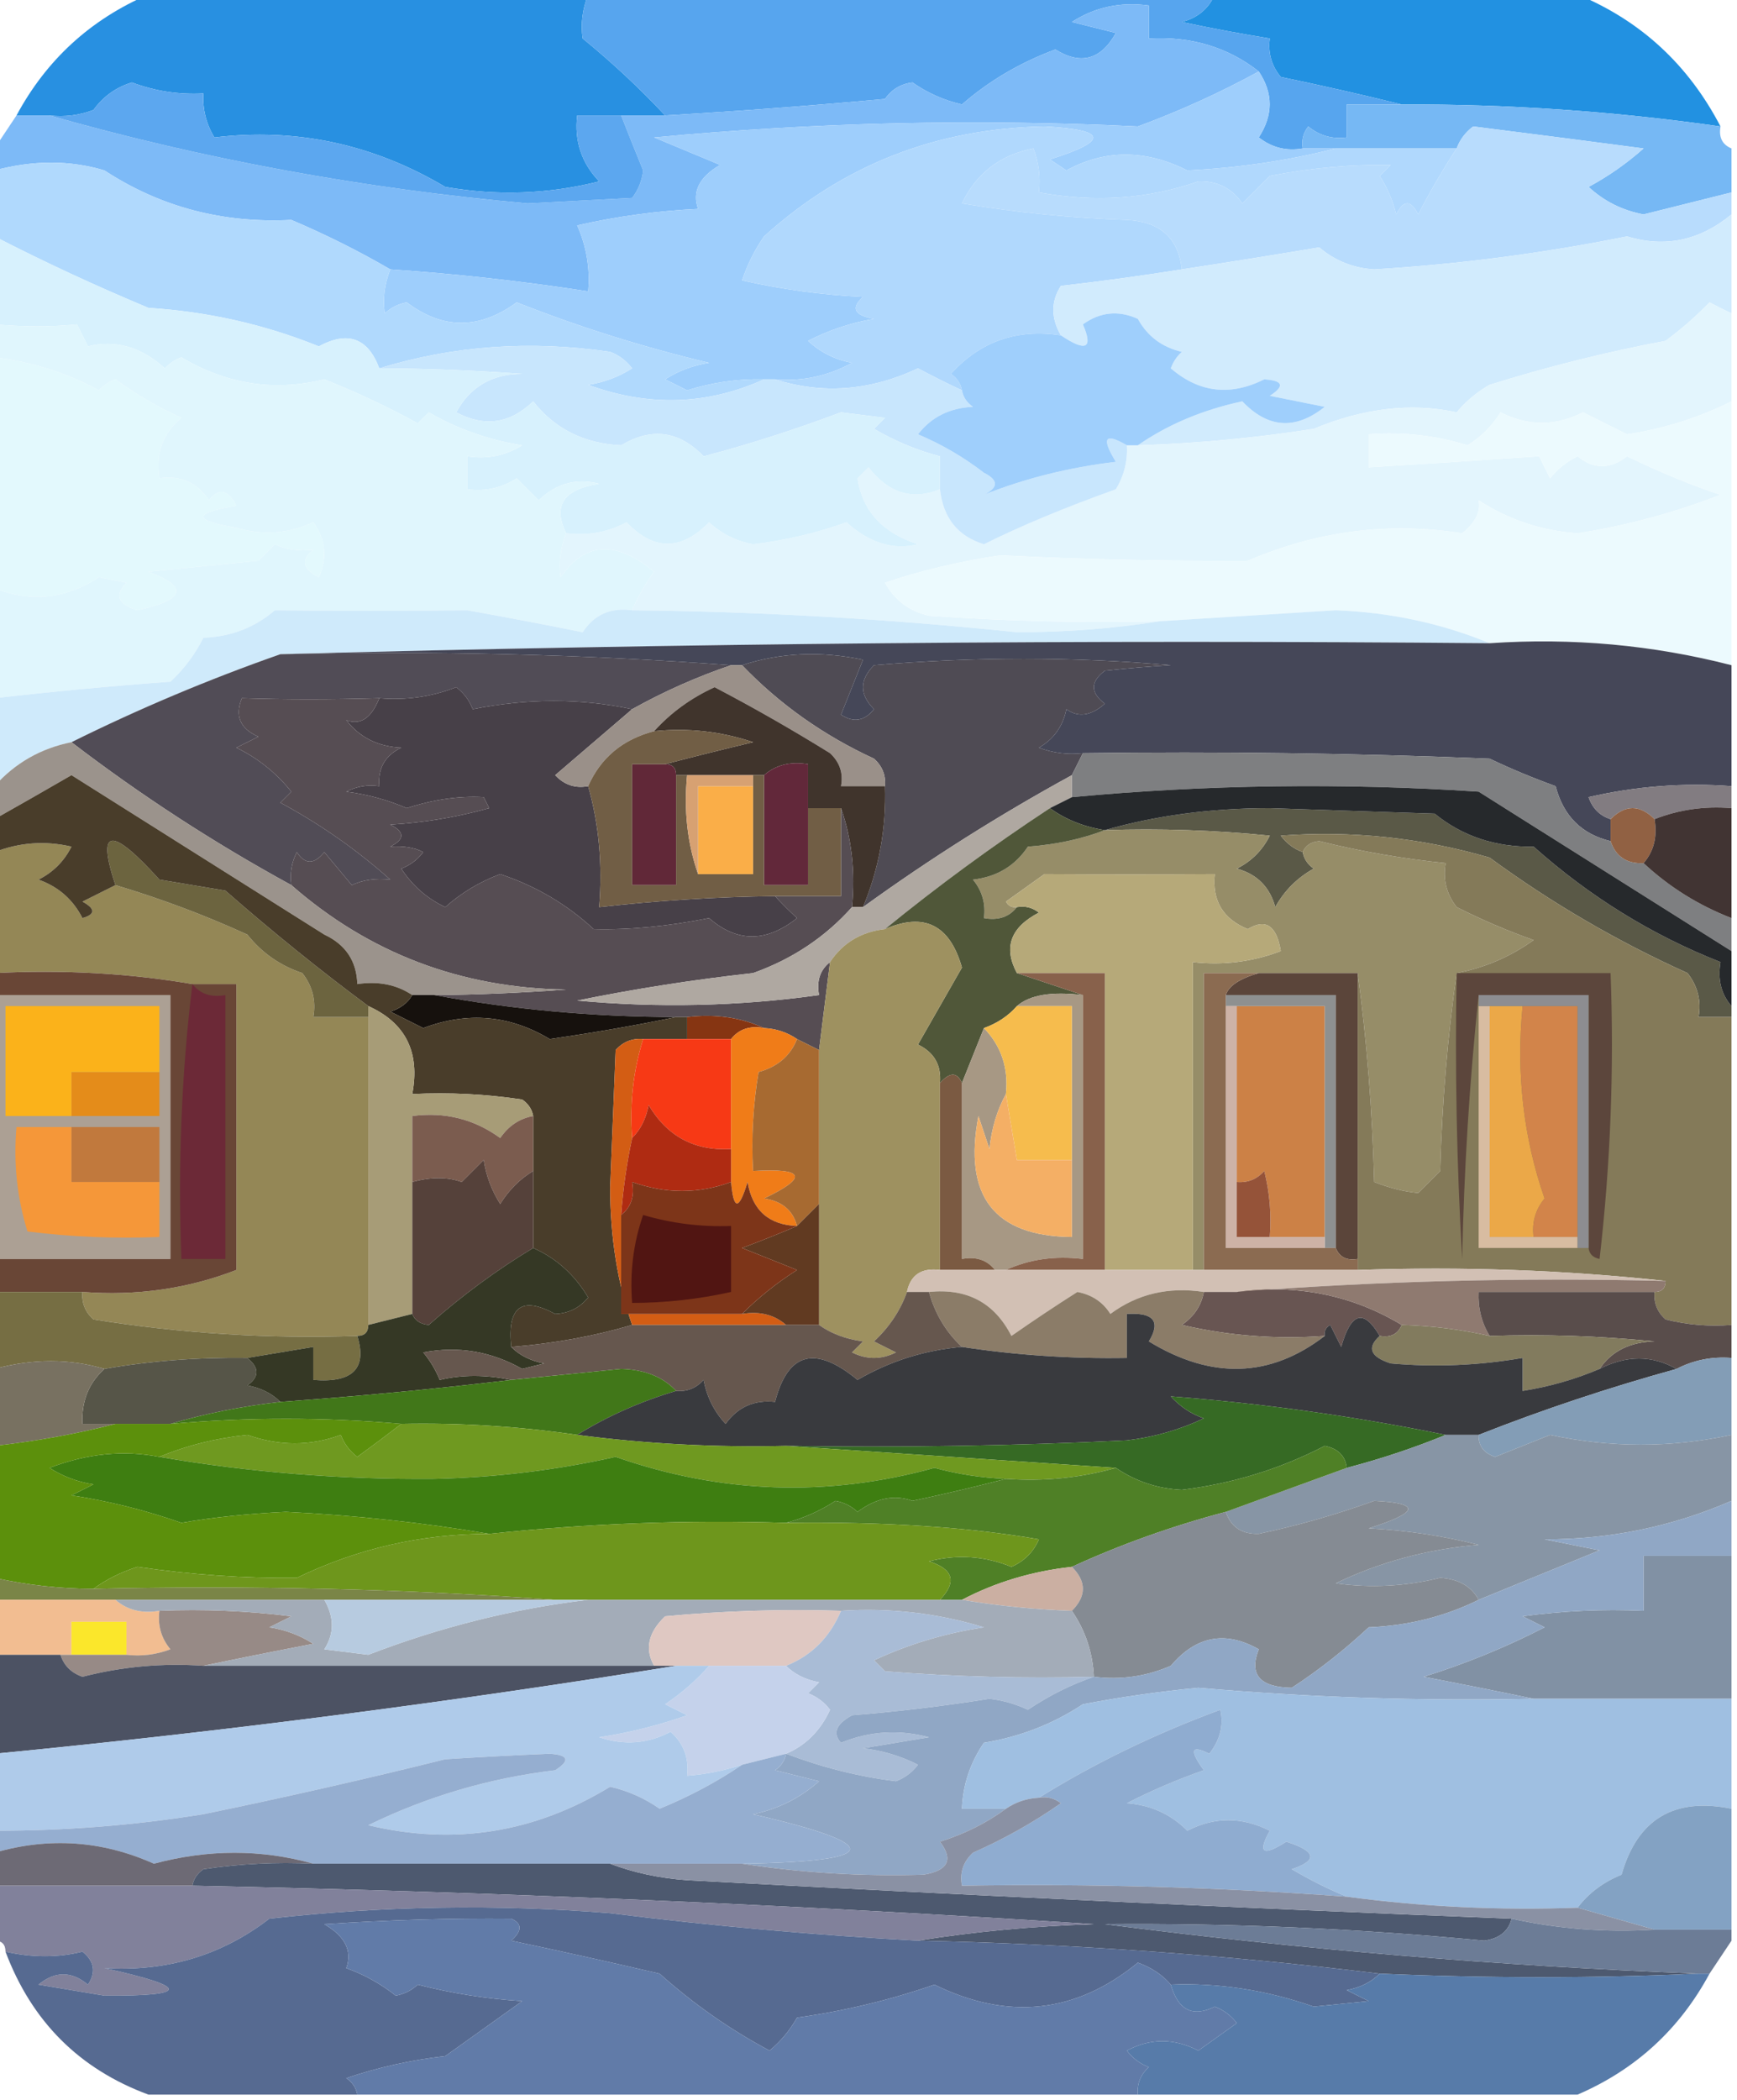 <?xml version="1.0" encoding="UTF-8"?>
<!DOCTYPE svg PUBLIC "-//W3C//DTD SVG 1.1//EN" "http://www.w3.org/Graphics/SVG/1.1/DTD/svg11.dtd">
<svg xmlns="http://www.w3.org/2000/svg" version="1.1" width="158px" height="191px" style="shape-rendering:geometricPrecision; text-rendering:geometricPrecision; image-rendering:optimizeQuality; fill-rule:evenodd; clip-rule:evenodd" xmlns:xlink="http://www.w3.org/1999/xlink">
<g><path style="opacity:1" fill="#2291e1" d="M 110.5,-0.5 C 121.5,-0.5 132.5,-0.5 143.5,-0.5C 149.249,1.89 153.582,5.89 156.5,11.5C 146.895,10.126 137.228,9.46 127.5,9.5C 123.979,8.629 120.312,7.795 116.5,7C 115.663,5.989 115.33,4.822 115.5,3.5C 112.834,3.067 110.168,2.567 107.5,2C 108.942,1.623 109.942,0.79 110.5,-0.5 Z"/></g>
<g><path style="opacity:1" fill="#2890e1" d="M 13.5,-0.5 C 26.833,-0.5 40.167,-0.5 53.5,-0.5C 52.972,0.847 52.805,2.181 53,3.5C 55.718,5.721 58.218,8.055 60.5,10.5C 59.167,10.5 57.833,10.5 56.5,10.5C 55.167,10.5 53.833,10.5 52.5,10.5C 52.229,12.821 52.895,14.821 54.5,16.5C 49.869,17.662 45.202,17.828 40.5,17C 33.935,13.106 26.935,11.606 19.5,12.5C 18.754,11.264 18.421,9.93 18.5,8.5C 16.265,8.62 14.099,8.287 12,7.5C 10.566,7.93 9.399,8.764 8.5,10C 7.207,10.49 5.873,10.657 4.5,10.5C 3.5,10.5 2.5,10.5 1.5,10.5C 4.226,5.44 8.226,1.774 13.5,-0.5 Z"/></g>
<g><path style="opacity:1" fill="#57a5ee" d="M 53.5,-0.5 C 72.5,-0.5 91.5,-0.5 110.5,-0.5C 109.942,0.79 108.942,1.623 107.5,2C 110.168,2.567 112.834,3.067 115.5,3.5C 115.33,4.822 115.663,5.989 116.5,7C 120.312,7.795 123.979,8.629 127.5,9.5C 125.833,9.5 124.167,9.5 122.5,9.5C 122.5,10.5 122.5,11.5 122.5,12.5C 121.178,12.67 120.011,12.337 119,11.5C 118.536,12.094 118.369,12.761 118.5,13.5C 117.022,13.762 115.689,13.429 114.5,12.5C 115.819,10.468 115.819,8.468 114.5,6.5C 111.679,4.288 108.345,3.288 104.5,3.5C 104.5,2.5 104.5,1.5 104.5,0.5C 101.927,0.148 99.594,0.648 97.5,2C 98.833,2.333 100.167,2.667 101.5,3C 100.138,5.439 98.305,5.939 96,4.5C 92.788,5.692 89.955,7.359 87.5,9.5C 85.865,9.122 84.365,8.456 83,7.5C 81.941,7.63 81.108,8.13 80.5,9C 73.836,9.611 67.17,10.111 60.5,10.5C 58.218,8.055 55.718,5.721 53,3.5C 52.805,2.181 52.972,0.847 53.5,-0.5 Z"/></g>
<g><path style="opacity:1" fill="#7dbaf7" d="M 114.5,6.5 C 110.973,8.43 107.306,10.096 103.5,11.5C 88.836,10.785 74.169,11.119 59.5,12.5C 61.5,13.333 63.5,14.167 65.5,15C 63.606,16.101 62.939,17.434 63.5,19C 59.789,19.175 56.122,19.675 52.5,20.5C 53.348,22.409 53.682,24.409 53.5,26.5C 47.535,25.574 41.535,24.908 35.5,24.5C 32.686,22.857 29.686,21.357 26.5,20C 20.249,20.323 14.582,18.823 9.5,15.5C 6.366,14.556 3.032,14.556 -0.5,15.5C -0.5,14.833 -0.5,14.167 -0.5,13.5C 0.167,12.5 0.833,11.5 1.5,10.5C 2.5,10.5 3.5,10.5 4.5,10.5C 18.572,14.494 33.072,17.16 48,18.5C 51.167,18.333 54.333,18.167 57.5,18C 58.059,17.275 58.392,16.442 58.5,15.5C 57.813,13.823 57.147,12.156 56.5,10.5C 57.833,10.5 59.167,10.5 60.5,10.5C 67.17,10.111 73.836,9.611 80.5,9C 81.108,8.13 81.941,7.63 83,7.5C 84.365,8.456 85.865,9.122 87.5,9.5C 89.955,7.359 92.788,5.692 96,4.5C 98.305,5.939 100.138,5.439 101.5,3C 100.167,2.667 98.833,2.333 97.5,2C 99.594,0.648 101.927,0.148 104.5,0.5C 104.5,1.5 104.5,2.5 104.5,3.5C 108.345,3.288 111.679,4.288 114.5,6.5 Z"/></g>
<g><path style="opacity:1" fill="#76b8f4" d="M 127.5,9.5 C 137.228,9.46 146.895,10.126 156.5,11.5C 156.328,12.492 156.662,13.158 157.5,13.5C 157.5,14.833 157.5,16.167 157.5,17.5C 154.844,18.158 152.178,18.825 149.5,19.5C 147.579,19.14 145.912,18.306 144.5,17C 146.305,16.028 147.972,14.861 149.5,13.5C 144.282,12.811 139.116,12.144 134,11.5C 133.283,12.044 132.783,12.711 132.5,13.5C 128.833,13.5 125.167,13.5 121.5,13.5C 120.5,13.5 119.5,13.5 118.5,13.5C 118.369,12.761 118.536,12.094 119,11.5C 120.011,12.337 121.178,12.67 122.5,12.5C 122.5,11.5 122.5,10.5 122.5,9.5C 124.167,9.5 125.833,9.5 127.5,9.5 Z"/></g>
<g><path style="opacity:1" fill="#5ca7ef" d="M 56.5,10.5 C 57.147,12.156 57.813,13.823 58.5,15.5C 58.392,16.442 58.059,17.275 57.5,18C 54.333,18.167 51.167,18.333 48,18.5C 33.072,17.16 18.572,14.494 4.5,10.5C 5.873,10.657 7.207,10.49 8.5,10C 9.399,8.764 10.566,7.93 12,7.5C 14.099,8.287 16.265,8.62 18.5,8.5C 18.421,9.93 18.754,11.264 19.5,12.5C 26.935,11.606 33.935,13.106 40.5,17C 45.202,17.828 49.869,17.662 54.5,16.5C 52.895,14.821 52.229,12.821 52.5,10.5C 53.833,10.5 55.167,10.5 56.5,10.5 Z"/></g>
<g><path style="opacity:1" fill="#b8dcfd" d="M 157.5,17.5 C 157.5,18.167 157.5,18.833 157.5,19.5C 154.607,21.885 151.44,22.552 148,21.5C 140.42,23.029 132.753,24.029 125,24.5C 123.105,24.385 121.438,23.718 120,22.5C 115.836,23.197 111.67,23.863 107.5,24.5C 107.191,21.654 105.525,20.154 102.5,20C 97.467,19.829 92.467,19.329 87.5,18.5C 88.818,15.755 90.985,14.088 94,13.5C 94.49,14.793 94.657,16.127 94.5,17.5C 99.581,18.436 104.414,18.103 109,16.5C 110.711,16.439 112.044,17.106 113,18.5C 113.833,17.667 114.667,16.833 115.5,16C 119.177,15.282 122.843,14.949 126.5,15C 126.167,15.333 125.833,15.667 125.5,16C 126.191,17.067 126.691,18.234 127,19.5C 127.667,18.167 128.333,18.167 129,19.5C 130.077,17.422 131.243,15.422 132.5,13.5C 132.783,12.711 133.283,12.044 134,11.5C 139.116,12.144 144.282,12.811 149.5,13.5C 147.972,14.861 146.305,16.028 144.5,17C 145.912,18.306 147.579,19.14 149.5,19.5C 152.178,18.825 154.844,18.158 157.5,17.5 Z"/></g>
<g><path style="opacity:1" fill="#9ecefc" d="M 114.5,6.5 C 115.819,8.468 115.819,10.468 114.5,12.5C 115.689,13.429 117.022,13.762 118.5,13.5C 119.5,13.5 120.5,13.5 121.5,13.5C 117.206,14.602 112.706,15.269 108,15.5C 104.178,13.583 100.511,13.583 97,15.5C 96.5,15.167 96,14.833 95.5,14.5C 100.908,12.8 100.742,11.8 95,11.5C 85.159,11.68 76.659,15.013 69.5,21.5C 68.643,22.736 67.977,24.069 67.5,25.5C 71.122,26.325 74.789,26.825 78.5,27C 77.366,28.016 77.699,28.683 79.5,29C 77.392,29.36 75.392,30.027 73.5,31C 74.623,32.044 75.956,32.71 77.5,33C 75.323,34.202 72.989,34.702 70.5,34.5C 70.167,34.5 69.833,34.5 69.5,34.5C 67.115,34.443 64.782,34.777 62.5,35.5C 61.833,35.167 61.167,34.833 60.5,34.5C 61.729,33.719 63.062,33.219 64.5,33C 58.486,31.567 52.653,29.734 47,27.5C 43.608,29.979 40.275,29.979 37,27.5C 36.228,27.645 35.561,27.978 35,28.5C 34.805,27.181 34.972,25.847 35.5,24.5C 41.535,24.908 47.535,25.574 53.5,26.5C 53.682,24.409 53.348,22.409 52.5,20.5C 56.122,19.675 59.789,19.175 63.5,19C 62.939,17.434 63.606,16.101 65.5,15C 63.5,14.167 61.5,13.333 59.5,12.5C 74.169,11.119 88.836,10.785 103.5,11.5C 107.306,10.096 110.973,8.43 114.5,6.5 Z"/></g>
<g><path style="opacity:1" fill="#b0d8fd" d="M 121.5,13.5 C 125.167,13.5 128.833,13.5 132.5,13.5C 131.243,15.422 130.077,17.422 129,19.5C 128.333,18.167 127.667,18.167 127,19.5C 126.691,18.234 126.191,17.067 125.5,16C 125.833,15.667 126.167,15.333 126.5,15C 122.843,14.949 119.177,15.282 115.5,16C 114.667,16.833 113.833,17.667 113,18.5C 112.044,17.106 110.711,16.439 109,16.5C 104.414,18.103 99.581,18.436 94.5,17.5C 94.657,16.127 94.49,14.793 94,13.5C 90.985,14.088 88.818,15.755 87.5,18.5C 92.467,19.329 97.467,19.829 102.5,20C 105.525,20.154 107.191,21.654 107.5,24.5C 103.858,25.08 100.191,25.58 96.5,26C 95.587,27.414 95.587,28.914 96.5,30.5C 92.505,29.883 89.171,31.049 86.5,34C 87.056,34.383 87.389,34.883 87.5,35.5C 86.2,34.892 84.867,34.225 83.5,33.5C 79.152,35.544 74.818,35.877 70.5,34.5C 72.989,34.702 75.323,34.202 77.5,33C 75.956,32.71 74.623,32.044 73.5,31C 75.392,30.027 77.392,29.36 79.5,29C 77.699,28.683 77.366,28.016 78.5,27C 74.789,26.825 71.122,26.325 67.5,25.5C 67.977,24.069 68.643,22.736 69.5,21.5C 76.659,15.013 85.159,11.68 95,11.5C 100.742,11.8 100.908,12.8 95.5,14.5C 96,14.833 96.5,15.167 97,15.5C 100.511,13.583 104.178,13.583 108,15.5C 112.706,15.269 117.206,14.602 121.5,13.5 Z"/></g>
<g><path style="opacity:1" fill="#d1ebfd" d="M 157.5,19.5 C 157.5,22.5 157.5,25.5 157.5,28.5C 156.85,28.196 156.183,27.863 155.5,27.5C 154.276,28.766 152.943,29.933 151.5,31C 146.087,32.02 140.754,33.353 135.5,35C 134.354,35.645 133.354,36.478 132.5,37.5C 128.395,36.607 124.062,37.107 119.5,39C 114.192,39.83 108.859,40.33 103.5,40.5C 106.209,38.616 109.375,37.283 113,36.5C 115.339,38.959 117.839,39.125 120.5,37C 118.833,36.667 117.167,36.333 115.5,36C 116.888,35.111 116.722,34.611 115,34.5C 111.908,36.046 109.075,35.713 106.5,33.5C 106.709,32.914 107.043,32.414 107.5,32C 105.709,31.585 104.376,30.585 103.5,29C 101.741,28.203 100.074,28.369 98.5,29.5C 99.456,31.7 98.79,32.033 96.5,30.5C 95.587,28.914 95.587,27.414 96.5,26C 100.191,25.58 103.858,25.08 107.5,24.5C 111.67,23.863 115.836,23.197 120,22.5C 121.438,23.718 123.105,24.385 125,24.5C 132.753,24.029 140.42,23.029 148,21.5C 151.44,22.552 154.607,21.885 157.5,19.5 Z"/></g>
<g><path style="opacity:1" fill="#e3f5fd" d="M 157.5,28.5 C 157.5,31.167 157.5,33.833 157.5,36.5C 154.548,37.983 151.381,38.983 148,39.5C 146.667,38.833 145.333,38.167 144,37.5C 141.484,38.773 138.984,38.773 136.5,37.5C 135.719,38.737 134.719,39.737 133.5,40.5C 130.579,39.593 127.579,39.26 124.5,39.5C 124.5,40.5 124.5,41.5 124.5,42.5C 129.821,42.18 134.988,41.846 140,41.5C 140.333,42.167 140.667,42.833 141,43.5C 141.689,42.643 142.522,41.977 143.5,41.5C 144.967,42.695 146.467,42.695 148,41.5C 151.088,42.991 153.922,44.158 156.5,45C 152.291,46.635 147.958,47.802 143.5,48.5C 140.201,48.262 137.201,47.262 134.5,45.5C 134.704,46.529 134.204,47.529 133,48.5C 126.345,47.445 119.845,48.279 113.5,51C 105.916,51.044 98.416,50.878 91,50.5C 87.135,51.091 83.635,51.924 80.5,53C 81.376,54.585 82.709,55.585 84.5,56C 91.492,56.5 98.492,56.666 105.5,56.5C 101.347,57.166 97.013,57.499 92.5,57.5C 80.859,56.29 69.192,55.623 57.5,55.5C 58.028,54.279 58.695,53.113 59.5,52C 56.023,49.107 53.19,49.274 51,52.5C 50.805,51.181 50.972,49.847 51.5,48.5C 53.467,48.739 55.3,48.406 57,47.5C 59.459,50.1 61.959,50.1 64.5,47.5C 65.623,48.544 66.956,49.21 68.5,49.5C 71.442,49.146 74.275,48.48 77,47.5C 79.078,49.385 81.245,50.051 83.5,49.5C 80.273,48.455 78.439,46.455 78,43.5C 78.333,43.167 78.667,42.833 79,42.5C 80.827,44.856 82.993,45.523 85.5,44.5C 85.788,47.104 87.122,48.77 89.5,49.5C 92.824,47.842 96.824,46.175 101.5,44.5C 102.246,43.264 102.579,41.931 102.5,40.5C 102.833,40.5 103.167,40.5 103.5,40.5C 108.859,40.33 114.192,39.83 119.5,39C 124.062,37.107 128.395,36.607 132.5,37.5C 133.354,36.478 134.354,35.645 135.5,35C 140.754,33.353 146.087,32.02 151.5,31C 152.943,29.933 154.276,28.766 155.5,27.5C 156.183,27.863 156.85,28.196 157.5,28.5 Z"/></g>
<g><path style="opacity:1" fill="#b0d9fd" d="M 35.5,24.5 C 34.972,25.847 34.805,27.181 35,28.5C 35.561,27.978 36.228,27.645 37,27.5C 40.275,29.979 43.608,29.979 47,27.5C 52.653,29.734 58.486,31.567 64.5,33C 63.062,33.219 61.729,33.719 60.5,34.5C 61.167,34.833 61.833,35.167 62.5,35.5C 64.782,34.777 67.115,34.443 69.5,34.5C 64.329,36.844 58.996,37.011 53.5,35C 54.938,34.781 56.271,34.281 57.5,33.5C 56.975,32.808 56.308,32.308 55.5,32C 48.226,30.932 41.226,31.432 34.5,33.5C 33.473,30.74 31.64,30.073 29,31.5C 24.057,29.505 18.891,28.339 13.5,28C 8.691,25.994 4.024,23.828 -0.5,21.5C -0.5,19.5 -0.5,17.5 -0.5,15.5C 3.032,14.556 6.366,14.556 9.5,15.5C 14.582,18.823 20.249,20.323 26.5,20C 29.686,21.357 32.686,22.857 35.5,24.5 Z"/></g>
<g><path style="opacity:1" fill="#e3f9fd" d="M -0.5,32.5 C 2.898,32.907 6.064,33.907 9,35.5C 9.414,35.043 9.914,34.709 10.5,34.5C 12.376,35.875 14.376,37.042 16.5,38C 14.808,39.401 14.141,41.234 14.5,43.5C 16.451,43.227 17.951,43.893 19,45.5C 19.914,44.346 20.747,44.513 21.5,46C 17.5,46.667 17.5,47.333 21.5,48C 23.899,48.711 26.232,48.544 28.5,47.5C 29.631,49.075 29.797,50.741 29,52.5C 27.513,51.747 27.346,50.914 28.5,50C 27.175,50.148 26.008,49.982 25,49.5C 24.5,50 24,50.5 23.5,51C 20.167,51.333 16.833,51.667 13.5,52C 17.188,53.381 16.855,54.548 12.5,55.5C 10.729,54.965 10.396,54.131 11.5,53C 10.667,52.833 9.833,52.667 9,52.5C 5.986,54.471 2.819,54.804 -0.5,53.5C -0.5,46.5 -0.5,39.5 -0.5,32.5 Z"/></g>
<g><path style="opacity:1" fill="#c8e6fd" d="M 69.5,34.5 C 69.833,34.5 70.167,34.5 70.5,34.5C 74.818,35.877 79.152,35.544 83.5,33.5C 84.867,34.225 86.2,34.892 87.5,35.5C 87.611,36.117 87.944,36.617 88.5,37C 86.381,37.098 84.714,37.931 83.5,39.5C 85.664,40.414 87.664,41.581 89.5,43C 90.833,43.667 90.833,44.333 89.5,45C 93.216,43.513 97.216,42.513 101.5,42C 100.16,39.822 100.493,39.322 102.5,40.5C 102.579,41.931 102.246,43.264 101.5,44.5C 96.824,46.175 92.824,47.842 89.5,49.5C 87.122,48.77 85.788,47.104 85.5,44.5C 85.5,43.5 85.5,42.5 85.5,41.5C 83.421,40.956 81.421,40.122 79.5,39C 79.833,38.667 80.167,38.333 80.5,38C 79.167,37.833 77.833,37.667 76.5,37.5C 72.176,39.119 68.01,40.453 64,41.5C 61.773,39.179 59.273,38.846 56.5,40.5C 53.144,40.346 50.477,39.013 48.5,36.5C 46.401,38.534 44.068,38.868 41.5,37.5C 42.771,35.171 44.771,34.005 47.5,34C 42.928,33.674 38.594,33.508 34.5,33.5C 41.226,31.432 48.226,30.932 55.5,32C 56.308,32.308 56.975,32.808 57.5,33.5C 56.271,34.281 54.938,34.781 53.5,35C 58.996,37.011 64.329,36.844 69.5,34.5 Z"/></g>
<g><path style="opacity:1" fill="#9fcffc" d="M 103.5,40.5 C 103.167,40.5 102.833,40.5 102.5,40.5C 100.493,39.322 100.16,39.822 101.5,42C 97.216,42.513 93.216,43.513 89.5,45C 90.833,44.333 90.833,43.667 89.5,43C 87.664,41.581 85.664,40.414 83.5,39.5C 84.714,37.931 86.381,37.098 88.5,37C 87.944,36.617 87.611,36.117 87.5,35.5C 87.389,34.883 87.056,34.383 86.5,34C 89.171,31.049 92.505,29.883 96.5,30.5C 98.79,32.033 99.456,31.7 98.5,29.5C 100.074,28.369 101.741,28.203 103.5,29C 104.376,30.585 105.709,31.585 107.5,32C 107.043,32.414 106.709,32.914 106.5,33.5C 109.075,35.713 111.908,36.046 115,34.5C 116.722,34.611 116.888,35.111 115.5,36C 117.167,36.333 118.833,36.667 120.5,37C 117.839,39.125 115.339,38.959 113,36.5C 109.375,37.283 106.209,38.616 103.5,40.5 Z"/></g>
<g><path style="opacity:1" fill="#d7f1fd" d="M -0.5,21.5 C 4.024,23.828 8.691,25.994 13.5,28C 18.891,28.339 24.057,29.505 29,31.5C 31.64,30.073 33.473,30.74 34.5,33.5C 38.594,33.508 42.928,33.674 47.5,34C 44.771,34.005 42.771,35.171 41.5,37.5C 44.068,38.868 46.401,38.534 48.5,36.5C 50.477,39.013 53.144,40.346 56.5,40.5C 59.273,38.846 61.773,39.179 64,41.5C 68.01,40.453 72.176,39.119 76.5,37.5C 77.833,37.667 79.167,37.833 80.5,38C 80.167,38.333 79.833,38.667 79.5,39C 81.421,40.122 83.421,40.956 85.5,41.5C 85.5,42.5 85.5,43.5 85.5,44.5C 82.993,45.523 80.827,44.856 79,42.5C 78.667,42.833 78.333,43.167 78,43.5C 78.439,46.455 80.273,48.455 83.5,49.5C 81.245,50.051 79.078,49.385 77,47.5C 74.275,48.48 71.442,49.146 68.5,49.5C 66.956,49.21 65.623,48.544 64.5,47.5C 61.959,50.1 59.459,50.1 57,47.5C 55.3,48.406 53.467,48.739 51.5,48.5C 50.259,45.995 51.259,44.495 54.5,44C 52.433,43.464 50.599,43.964 49,45.5C 48.333,44.833 47.667,44.167 47,43.5C 45.644,44.38 44.144,44.714 42.5,44.5C 42.5,43.5 42.5,42.5 42.5,41.5C 44.288,41.785 45.955,41.452 47.5,40.5C 44.407,40.002 41.574,39.002 39,37.5C 38.667,37.833 38.333,38.167 38,38.5C 35.282,37.009 32.449,35.676 29.5,34.5C 24.958,35.62 20.625,34.954 16.5,32.5C 15.914,32.709 15.414,33.043 15,33.5C 12.832,31.546 10.498,30.879 8,31.5C 7.667,30.833 7.333,30.167 7,29.5C 4.712,29.738 2.212,29.738 -0.5,29.5C -0.5,26.833 -0.5,24.167 -0.5,21.5 Z"/></g>
<g><path style="opacity:1" fill="#e0f6fd" d="M -0.5,29.5 C 2.212,29.738 4.712,29.738 7,29.5C 7.333,30.167 7.667,30.833 8,31.5C 10.498,30.879 12.832,31.546 15,33.5C 15.414,33.043 15.914,32.709 16.5,32.5C 20.625,34.954 24.958,35.62 29.5,34.5C 32.449,35.676 35.282,37.009 38,38.5C 38.333,38.167 38.667,37.833 39,37.5C 41.574,39.002 44.407,40.002 47.5,40.5C 45.955,41.452 44.288,41.785 42.5,41.5C 42.5,42.5 42.5,43.5 42.5,44.5C 44.144,44.714 45.644,44.38 47,43.5C 47.667,44.167 48.333,44.833 49,45.5C 50.599,43.964 52.433,43.464 54.5,44C 51.259,44.495 50.259,45.995 51.5,48.5C 50.972,49.847 50.805,51.181 51,52.5C 53.19,49.274 56.023,49.107 59.5,52C 58.695,53.113 58.028,54.279 57.5,55.5C 55.549,55.227 54.049,55.893 53,57.5C 49.534,56.798 46.034,56.131 42.5,55.5C 36.576,55.563 30.743,55.563 25,55.5C 23.174,57.074 21.008,57.907 18.5,58C 17.743,59.512 16.743,60.846 15.5,62C 10.146,62.391 4.812,62.891 -0.5,63.5C -0.5,60.167 -0.5,56.833 -0.5,53.5C 2.819,54.804 5.986,54.471 9,52.5C 9.833,52.667 10.667,52.833 11.5,53C 10.396,54.131 10.729,54.965 12.5,55.5C 16.855,54.548 17.188,53.381 13.5,52C 16.833,51.667 20.167,51.333 23.5,51C 24,50.5 24.5,50 25,49.5C 26.008,49.982 27.175,50.148 28.5,50C 27.346,50.914 27.513,51.747 29,52.5C 29.797,50.741 29.631,49.075 28.5,47.5C 26.232,48.544 23.899,48.711 21.5,48C 17.5,47.333 17.5,46.667 21.5,46C 20.747,44.513 19.914,44.346 19,45.5C 17.951,43.893 16.451,43.227 14.5,43.5C 14.141,41.234 14.808,39.401 16.5,38C 14.376,37.042 12.376,35.875 10.5,34.5C 9.914,34.709 9.414,35.043 9,35.5C 6.064,33.907 2.898,32.907 -0.5,32.5C -0.5,31.5 -0.5,30.5 -0.5,29.5 Z"/></g>
<g><path style="opacity:1" fill="#ecfafe" d="M 157.5,36.5 C 157.5,44.5 157.5,52.5 157.5,60.5C 150.341,58.656 143.008,57.989 135.5,58.5C 131.141,56.694 126.474,55.694 121.5,55.5C 116.162,55.834 110.828,56.168 105.5,56.5C 98.492,56.666 91.492,56.5 84.5,56C 82.709,55.585 81.376,54.585 80.5,53C 83.635,51.924 87.135,51.091 91,50.5C 98.416,50.878 105.916,51.044 113.5,51C 119.845,48.279 126.345,47.445 133,48.5C 134.204,47.529 134.704,46.529 134.5,45.5C 137.201,47.262 140.201,48.262 143.5,48.5C 147.958,47.802 152.291,46.635 156.5,45C 153.922,44.158 151.088,42.991 148,41.5C 146.467,42.695 144.967,42.695 143.5,41.5C 142.522,41.977 141.689,42.643 141,43.5C 140.667,42.833 140.333,42.167 140,41.5C 134.988,41.846 129.821,42.18 124.5,42.5C 124.5,41.5 124.5,40.5 124.5,39.5C 127.579,39.26 130.579,39.593 133.5,40.5C 134.719,39.737 135.719,38.737 136.5,37.5C 138.984,38.773 141.484,38.773 144,37.5C 145.333,38.167 146.667,38.833 148,39.5C 151.381,38.983 154.548,37.983 157.5,36.5 Z"/></g>
<g><path style="opacity:1" fill="#cfeafb" d="M 57.5,55.5 C 69.192,55.623 80.859,56.29 92.5,57.5C 97.013,57.499 101.347,57.166 105.5,56.5C 110.828,56.168 116.162,55.834 121.5,55.5C 126.474,55.694 131.141,56.694 135.5,58.5C 98.663,58.168 61.996,58.502 25.5,59.5C 18.999,61.778 12.665,64.445 6.5,67.5C 3.705,68.063 1.372,69.396 -0.5,71.5C -0.5,68.833 -0.5,66.167 -0.5,63.5C 4.812,62.891 10.146,62.391 15.5,62C 16.743,60.846 17.743,59.512 18.5,58C 21.008,57.907 23.174,57.074 25,55.5C 30.743,55.563 36.576,55.563 42.5,55.5C 46.034,56.131 49.534,56.798 53,57.5C 54.049,55.893 55.549,55.227 57.5,55.5 Z"/></g>
<g><path style="opacity:1" fill="#4f4b54" d="M 98.5,68.5 C 98.167,69.167 97.833,69.833 97.5,70.5C 90.895,74.112 84.561,78.112 78.5,82.5C 79.953,79.014 80.619,75.347 80.5,71.5C 80.586,70.504 80.252,69.671 79.5,69C 74.906,66.882 70.906,64.048 67.5,60.5C 70.976,59.357 74.642,59.19 78.5,60C 77.833,61.667 77.167,63.333 76.5,65C 77.635,65.749 78.635,65.583 79.5,64.5C 78.167,63.167 78.167,61.833 79.5,60.5C 88.65,59.72 97.65,59.72 106.5,60.5C 104.761,60.594 102.761,60.761 100.5,61C 99.167,62 99.167,63 100.5,64C 99.24,65.113 98.073,65.28 97,64.5C 96.682,66.061 95.849,67.228 94.5,68C 95.793,68.49 97.127,68.657 98.5,68.5 Z"/></g>
<g><path style="opacity:1" fill="#514c56" d="M 25.5,59.5 C 39.343,59.171 53.01,59.504 66.5,60.5C 63.393,61.553 60.393,62.886 57.5,64.5C 52.827,63.504 47.994,63.504 43,64.5C 42.692,63.692 42.192,63.025 41.5,62.5C 39.253,63.374 36.92,63.708 34.5,63.5C 30.122,63.63 25.955,63.63 22,63.5C 21.342,65.108 21.842,66.275 23.5,67C 22.833,67.333 22.167,67.667 21.5,68C 23.455,68.953 25.122,70.287 26.5,72C 26.167,72.333 25.833,72.667 25.5,73C 29.11,74.944 32.443,77.277 35.5,80C 34.175,79.852 33.008,80.018 32,80.5C 31.167,79.5 30.333,78.5 29.5,77.5C 28.575,78.641 27.741,78.641 27,77.5C 26.517,78.448 26.351,79.448 26.5,80.5C 19.456,76.651 12.789,72.318 6.5,67.5C 12.665,64.445 18.999,61.778 25.5,59.5 Z"/></g>
<g><path style="opacity:1" fill="#474048" d="M 57.5,64.5 C 55.186,66.477 52.853,68.477 50.5,70.5C 51.325,71.386 52.325,71.719 53.5,71.5C 54.482,74.962 54.815,78.629 54.5,82.5C 59.813,81.902 65.146,81.569 70.5,81.5C 71.091,82.151 71.757,82.818 72.5,83.5C 69.706,85.723 67.039,85.723 64.5,83.5C 60.74,84.251 57.24,84.584 54,84.5C 51.562,82.243 48.728,80.576 45.5,79.5C 43.653,80.186 41.986,81.186 40.5,82.5C 38.853,81.722 37.52,80.556 36.5,79C 37.308,78.692 37.975,78.192 38.5,77.5C 37.738,77.089 36.738,76.923 35.5,77C 36.833,76.333 36.833,75.667 35.5,75C 38.553,74.821 41.553,74.321 44.5,73.5C 44.333,73.167 44.167,72.833 44,72.5C 41.766,72.374 39.432,72.707 37,73.5C 35.266,72.751 33.433,72.251 31.5,72C 32.448,71.517 33.448,71.35 34.5,71.5C 34.36,69.876 35.027,68.71 36.5,68C 34.381,67.902 32.714,67.069 31.5,65.5C 32.781,65.984 33.781,65.317 34.5,63.5C 36.92,63.708 39.253,63.374 41.5,62.5C 42.192,63.025 42.692,63.692 43,64.5C 47.994,63.504 52.827,63.504 57.5,64.5 Z"/></g>
<g><path style="opacity:1" fill="#454758" d="M 25.5,59.5 C 61.996,58.502 98.663,58.168 135.5,58.5C 143.008,57.989 150.341,58.656 157.5,60.5C 157.5,64.167 157.5,67.833 157.5,71.5C 153.116,71.174 148.783,71.508 144.5,72.5C 144.855,73.522 145.522,74.189 146.5,74.5C 146.5,75.167 146.5,75.833 146.5,76.5C 143.871,75.871 142.204,74.205 141.5,71.5C 139.459,70.764 137.459,69.931 135.5,69C 123.171,68.5 110.838,68.334 98.5,68.5C 97.127,68.657 95.793,68.49 94.5,68C 95.849,67.228 96.682,66.061 97,64.5C 98.073,65.28 99.24,65.113 100.5,64C 99.167,63 99.167,62 100.5,61C 102.761,60.761 104.761,60.594 106.5,60.5C 97.65,59.72 88.65,59.72 79.5,60.5C 78.167,61.833 78.167,63.167 79.5,64.5C 78.635,65.583 77.635,65.749 76.5,65C 77.167,63.333 77.833,61.667 78.5,60C 74.642,59.19 70.976,59.357 67.5,60.5C 67.167,60.5 66.833,60.5 66.5,60.5C 53.01,59.504 39.343,59.171 25.5,59.5 Z"/></g>
<g><path style="opacity:1" fill="#9a9089" d="M 66.5,60.5 C 66.833,60.5 67.167,60.5 67.5,60.5C 70.906,64.048 74.906,66.882 79.5,69C 80.252,69.671 80.586,70.504 80.5,71.5C 79.167,71.5 77.833,71.5 76.5,71.5C 76.719,70.325 76.386,69.325 75.5,68.5C 72.065,66.367 68.565,64.367 65,62.5C 62.85,63.483 61.017,64.816 59.5,66.5C 56.639,67.247 54.639,68.914 53.5,71.5C 52.325,71.719 51.325,71.386 50.5,70.5C 52.853,68.477 55.186,66.477 57.5,64.5C 60.393,62.886 63.393,61.553 66.5,60.5 Z"/></g>
<g><path style="opacity:1" fill="#40342c" d="M 80.5,71.5 C 80.619,75.347 79.953,79.014 78.5,82.5C 78.167,82.5 77.833,82.5 77.5,82.5C 77.81,79.287 77.477,76.287 76.5,73.5C 75.5,73.5 74.5,73.5 73.5,73.5C 73.5,72.167 73.5,70.833 73.5,69.5C 71.901,69.232 70.568,69.566 69.5,70.5C 69.167,70.5 68.833,70.5 68.5,70.5C 66.5,70.5 64.5,70.5 62.5,70.5C 62.167,70.5 61.833,70.5 61.5,70.5C 61.5,69.833 61.167,69.5 60.5,69.5C 63.028,68.834 65.694,68.168 68.5,67.5C 65.572,66.516 62.572,66.183 59.5,66.5C 61.017,64.816 62.85,63.483 65,62.5C 68.565,64.367 72.065,66.367 75.5,68.5C 76.386,69.325 76.719,70.325 76.5,71.5C 77.833,71.5 79.167,71.5 80.5,71.5 Z"/></g>
<g><path style="opacity:1" fill="#7e7f81" d="M 98.5,68.5 C 110.838,68.334 123.171,68.5 135.5,69C 137.459,69.931 139.459,70.764 141.5,71.5C 142.204,74.205 143.871,75.871 146.5,76.5C 146.973,77.906 147.973,78.573 149.5,78.5C 151.822,80.664 154.489,82.331 157.5,83.5C 157.5,84.5 157.5,85.5 157.5,86.5C 149.861,81.677 142.195,76.844 134.5,72C 122.091,71.188 109.758,71.355 97.5,72.5C 97.5,71.833 97.5,71.167 97.5,70.5C 97.833,69.833 98.167,69.167 98.5,68.5 Z"/></g>
<g><path style="opacity:1" fill="#827c81" d="M 157.5,71.5 C 157.5,72.167 157.5,72.833 157.5,73.5C 155.05,73.298 152.717,73.631 150.5,74.5C 149.167,73.167 147.833,73.167 146.5,74.5C 145.522,74.189 144.855,73.522 144.5,72.5C 148.783,71.508 153.116,71.174 157.5,71.5 Z"/></g>
<g><path style="opacity:1" fill="#564d53" d="M 34.5,63.5 C 33.781,65.317 32.781,65.984 31.5,65.5C 32.714,67.069 34.381,67.902 36.5,68C 35.027,68.71 34.36,69.876 34.5,71.5C 33.448,71.35 32.448,71.517 31.5,72C 33.433,72.251 35.266,72.751 37,73.5C 39.432,72.707 41.766,72.374 44,72.5C 44.167,72.833 44.333,73.167 44.5,73.5C 41.553,74.321 38.553,74.821 35.5,75C 36.833,75.667 36.833,76.333 35.5,77C 36.738,76.923 37.738,77.089 38.5,77.5C 37.975,78.192 37.308,78.692 36.5,79C 37.52,80.556 38.853,81.722 40.5,82.5C 41.986,81.186 43.653,80.186 45.5,79.5C 48.728,80.576 51.562,82.243 54,84.5C 57.24,84.584 60.74,84.251 64.5,83.5C 67.039,85.723 69.706,85.723 72.5,83.5C 71.757,82.818 71.091,82.151 70.5,81.5C 72.5,81.5 74.5,81.5 76.5,81.5C 76.5,78.833 76.5,76.167 76.5,73.5C 77.477,76.287 77.81,79.287 77.5,82.5C 75.073,85.224 72.073,87.224 68.5,88.5C 63.089,89.097 57.755,89.931 52.5,91C 59.861,91.683 67.195,91.517 74.5,90.5C 74.263,89.209 74.596,88.209 75.5,87.5C 75.167,90.167 74.833,92.833 74.5,95.5C 73.833,95.167 73.167,94.833 72.5,94.5C 71.609,93.89 70.609,93.557 69.5,93.5C 67.393,92.532 65.059,92.198 62.5,92.5C 62.167,92.5 61.833,92.5 61.5,92.5C 53.963,92.481 46.63,91.815 39.5,90.5C 43.262,90.475 47.262,90.308 51.5,90C 41.92,89.865 33.586,86.698 26.5,80.5C 26.351,79.448 26.517,78.448 27,77.5C 27.741,78.641 28.575,78.641 29.5,77.5C 30.333,78.5 31.167,79.5 32,80.5C 33.008,80.018 34.175,79.852 35.5,80C 32.443,77.277 29.11,74.944 25.5,73C 25.833,72.667 26.167,72.333 26.5,72C 25.122,70.287 23.455,68.953 21.5,68C 22.167,67.667 22.833,67.333 23.5,67C 21.842,66.275 21.342,65.108 22,63.5C 25.955,63.63 30.122,63.63 34.5,63.5 Z"/></g>
<g><path style="opacity:1" fill="#9b938c" d="M 6.5,67.5 C 12.789,72.318 19.456,76.651 26.5,80.5C 33.586,86.698 41.92,89.865 51.5,90C 47.262,90.308 43.262,90.475 39.5,90.5C 38.833,90.5 38.167,90.5 37.5,90.5C 36.081,89.549 34.415,89.216 32.5,89.5C 32.439,87.408 31.439,85.908 29.5,85C 21.833,80.167 14.167,75.333 6.5,70.5C 4.15,71.861 1.816,73.194 -0.5,74.5C -0.5,73.5 -0.5,72.5 -0.5,71.5C 1.372,69.396 3.705,68.063 6.5,67.5 Z"/></g>
<g><path style="opacity:1" fill="#612838" d="M 60.5,69.5 C 61.167,69.5 61.5,69.833 61.5,70.5C 61.5,73.833 61.5,77.167 61.5,80.5C 60.167,80.5 58.833,80.5 57.5,80.5C 57.5,76.833 57.5,73.167 57.5,69.5C 58.5,69.5 59.5,69.5 60.5,69.5 Z"/></g>
<g><path style="opacity:1" fill="#62283a" d="M 73.5,73.5 C 73.5,75.833 73.5,78.167 73.5,80.5C 72.167,80.5 70.833,80.5 69.5,80.5C 69.5,77.167 69.5,73.833 69.5,70.5C 70.568,69.566 71.901,69.232 73.5,69.5C 73.5,70.833 73.5,72.167 73.5,73.5 Z"/></g>
<g><path style="opacity:1" fill="#5a5947" d="M 157.5,91.5 C 157.5,91.833 157.5,92.167 157.5,92.5C 156.5,92.5 155.5,92.5 154.5,92.5C 154.762,91.022 154.429,89.689 153.5,88.5C 147.13,85.629 141.13,82.129 135.5,78C 129.265,76.188 122.932,75.522 116.5,76C 117.044,76.717 117.711,77.217 118.5,77.5C 118.611,78.117 118.944,78.617 119.5,79C 118,79.833 116.833,81 116,82.5C 115.5,80.667 114.333,79.5 112.5,79C 113.833,78.333 114.833,77.333 115.5,76C 110.511,75.501 105.511,75.334 100.5,75.5C 105.119,74.172 110.119,73.506 115.5,73.5C 120.5,73.667 125.5,73.833 130.5,74C 133.028,76.057 136.028,77.057 139.5,77C 144.597,81.543 150.264,85.043 156.5,87.5C 156.232,89.099 156.566,90.432 157.5,91.5 Z"/></g>
<g><path style="opacity:1" fill="#916143" d="M 150.5,74.5 C 150.768,76.099 150.434,77.432 149.5,78.5C 147.973,78.573 146.973,77.906 146.5,76.5C 146.5,75.833 146.5,75.167 146.5,74.5C 147.833,73.167 149.167,73.167 150.5,74.5 Z"/></g>
<g><path style="opacity:1" fill="#715e45" d="M 59.5,66.5 C 62.572,66.183 65.572,66.516 68.5,67.5C 65.694,68.168 63.028,68.834 60.5,69.5C 59.5,69.5 58.5,69.5 57.5,69.5C 57.5,73.167 57.5,76.833 57.5,80.5C 58.833,80.5 60.167,80.5 61.5,80.5C 61.5,77.167 61.5,73.833 61.5,70.5C 61.833,70.5 62.167,70.5 62.5,70.5C 62.19,73.713 62.523,76.713 63.5,79.5C 65.167,79.5 66.833,79.5 68.5,79.5C 68.5,76.833 68.5,74.167 68.5,71.5C 68.5,71.167 68.5,70.833 68.5,70.5C 68.833,70.5 69.167,70.5 69.5,70.5C 69.5,73.833 69.5,77.167 69.5,80.5C 70.833,80.5 72.167,80.5 73.5,80.5C 73.5,78.167 73.5,75.833 73.5,73.5C 74.5,73.5 75.5,73.5 76.5,73.5C 76.5,76.167 76.5,78.833 76.5,81.5C 74.5,81.5 72.5,81.5 70.5,81.5C 65.146,81.569 59.813,81.902 54.5,82.5C 54.815,78.629 54.482,74.962 53.5,71.5C 54.639,68.914 56.639,67.247 59.5,66.5 Z"/></g>
<g><path style="opacity:1" fill="#faae48" d="M 68.5,71.5 C 68.5,74.167 68.5,76.833 68.5,79.5C 66.833,79.5 65.167,79.5 63.5,79.5C 63.5,76.833 63.5,74.167 63.5,71.5C 65.167,71.5 66.833,71.5 68.5,71.5 Z"/></g>
<g><path style="opacity:1" fill="#d7a172" d="M 62.5,70.5 C 64.5,70.5 66.5,70.5 68.5,70.5C 68.5,70.833 68.5,71.167 68.5,71.5C 66.833,71.5 65.167,71.5 63.5,71.5C 63.5,74.167 63.5,76.833 63.5,79.5C 62.523,76.713 62.19,73.713 62.5,70.5 Z"/></g>
<g><path style="opacity:1" fill="#413433" d="M 157.5,73.5 C 157.5,76.833 157.5,80.167 157.5,83.5C 154.489,82.331 151.822,80.664 149.5,78.5C 150.434,77.432 150.768,76.099 150.5,74.5C 152.717,73.631 155.05,73.298 157.5,73.5 Z"/></g>
<g><path style="opacity:1" fill="#968d68" d="M 100.5,75.5 C 105.511,75.334 110.511,75.501 115.5,76C 114.833,77.333 113.833,78.333 112.5,79C 114.333,79.5 115.5,80.667 116,82.5C 116.833,81 118,79.833 119.5,79C 118.944,78.617 118.611,78.117 118.5,77.5C 118.735,76.903 119.235,76.57 120,76.5C 123.792,77.438 127.625,78.104 131.5,78.5C 131.238,79.978 131.571,81.311 132.5,82.5C 134.773,83.651 137.106,84.651 139.5,85.5C 137.379,87.018 135.046,88.018 132.5,88.5C 131.672,94.319 131.172,100.319 131,106.5C 130.333,107.167 129.667,107.833 129,108.5C 127.732,108.384 126.398,108.051 125,107.5C 124.828,100.987 124.328,94.653 123.5,88.5C 120.5,88.5 117.5,88.5 114.5,88.5C 112.833,88.5 111.167,88.5 109.5,88.5C 109.5,97.5 109.5,106.5 109.5,115.5C 109.167,115.5 108.833,115.5 108.5,115.5C 108.5,106.167 108.5,96.833 108.5,87.5C 111.247,87.813 113.914,87.48 116.5,86.5C 116.123,84.176 115.123,83.509 113.5,84.5C 111.244,83.579 110.244,81.912 110.5,79.5C 105.425,79.53 100.259,79.53 95,79.5C 93.829,80.34 92.662,81.173 91.5,82C 91.728,82.399 92.062,82.565 92.5,82.5C 91.791,83.404 90.791,83.737 89.5,83.5C 89.67,82.178 89.337,81.011 88.5,80C 90.663,79.755 92.33,78.755 93.5,77C 96.036,76.814 98.369,76.314 100.5,75.5 Z"/></g>
<g><path style="opacity:1" fill="#afa8a1" d="M 97.5,70.5 C 97.5,71.167 97.5,71.833 97.5,72.5C 96.833,72.833 96.167,73.167 95.5,73.5C 90.275,76.937 85.275,80.604 80.5,84.5C 78.326,84.75 76.659,85.75 75.5,87.5C 74.596,88.209 74.263,89.209 74.5,90.5C 67.195,91.517 59.861,91.683 52.5,91C 57.755,89.931 63.089,89.097 68.5,88.5C 72.073,87.224 75.073,85.224 77.5,82.5C 77.833,82.5 78.167,82.5 78.5,82.5C 84.561,78.112 90.895,74.112 97.5,70.5 Z"/></g>
<g><path style="opacity:1" fill="#26292c" d="M 157.5,86.5 C 157.5,88.167 157.5,89.833 157.5,91.5C 156.566,90.432 156.232,89.099 156.5,87.5C 150.264,85.043 144.597,81.543 139.5,77C 136.028,77.057 133.028,76.057 130.5,74C 125.5,73.833 120.5,73.667 115.5,73.5C 110.119,73.506 105.119,74.172 100.5,75.5C 98.597,75.204 96.93,74.537 95.5,73.5C 96.167,73.167 96.833,72.833 97.5,72.5C 109.758,71.355 122.091,71.188 134.5,72C 142.195,76.844 149.861,81.677 157.5,86.5 Z"/></g>
<g><path style="opacity:1" fill="#948756" d="M 10.5,80.5 C 14.618,81.727 18.618,83.227 22.5,85C 23.817,86.659 25.483,87.826 27.5,88.5C 28.429,89.689 28.762,91.022 28.5,92.5C 30.167,92.5 31.833,92.5 33.5,92.5C 33.5,101.833 33.5,111.167 33.5,120.5C 33.5,121.167 33.167,121.5 32.5,121.5C 24.447,121.775 16.447,121.275 8.5,120C 7.748,119.329 7.414,118.496 7.5,117.5C 12.409,117.88 17.076,117.213 21.5,115.5C 21.5,106.833 21.5,98.167 21.5,89.5C 20.167,89.5 18.833,89.5 17.5,89.5C 11.69,88.51 5.69,88.177 -0.5,88.5C -0.5,84.833 -0.5,81.167 -0.5,77.5C 1.782,76.61 4.115,76.444 6.5,77C 5.833,78.333 4.833,79.333 3.5,80C 5.303,80.637 6.636,81.803 7.5,83.5C 8.696,83.154 8.696,82.654 7.5,82C 8.527,81.487 9.527,80.987 10.5,80.5 Z"/></g>
<g><path style="opacity:1" fill="#6c643f" d="M 33.5,91.5 C 33.5,91.833 33.5,92.167 33.5,92.5C 31.833,92.5 30.167,92.5 28.5,92.5C 28.762,91.022 28.429,89.689 27.5,88.5C 25.483,87.826 23.817,86.659 22.5,85C 18.618,83.227 14.618,81.727 10.5,80.5C 8.764,75.287 10.098,75.121 14.5,80C 16.5,80.333 18.5,80.667 20.5,81C 24.807,84.77 29.14,88.27 33.5,91.5 Z"/></g>
<g><path style="opacity:1" fill="#505739" d="M 95.5,73.5 C 96.93,74.537 98.597,75.204 100.5,75.5C 98.369,76.314 96.036,76.814 93.5,77C 92.33,78.755 90.663,79.755 88.5,80C 89.337,81.011 89.67,82.178 89.5,83.5C 90.791,83.737 91.791,83.404 92.5,82.5C 93.239,82.369 93.906,82.536 94.5,83C 91.918,84.338 91.251,86.171 92.5,88.5C 94.5,89.167 96.5,89.833 98.5,90.5C 95.659,90.153 93.659,90.487 92.5,91.5C 91.71,92.401 90.71,93.068 89.5,93.5C 88.833,95.167 88.167,96.833 87.5,98.5C 87.062,97.494 86.396,97.494 85.5,98.5C 85.64,96.876 84.973,95.71 83.5,95C 84.833,92.667 86.167,90.333 87.5,88C 86.403,84.117 84.069,82.951 80.5,84.5C 85.275,80.604 90.275,76.937 95.5,73.5 Z"/></g>
<g><path style="opacity:1" fill="#16110d" d="M 37.5,90.5 C 38.167,90.5 38.833,90.5 39.5,90.5C 46.63,91.815 53.963,92.481 61.5,92.5C 57.818,93.261 53.985,93.928 50,94.5C 46.37,92.319 42.537,91.985 38.5,93.5C 37.5,93 36.5,92.5 35.5,92C 36.416,91.722 37.083,91.222 37.5,90.5 Z"/></g>
<g><path style="opacity:1" fill="#cc8146" d="M 112.5,91.5 C 115.167,91.5 117.833,91.5 120.5,91.5C 120.5,98.5 120.5,105.5 120.5,112.5C 118.833,112.5 117.167,112.5 115.5,112.5C 115.662,110.473 115.495,108.473 115,106.5C 114.329,107.252 113.496,107.586 112.5,107.5C 112.5,102.167 112.5,96.833 112.5,91.5 Z"/></g>
<g><path style="opacity:1" fill="#863512" d="M 62.5,92.5 C 65.059,92.198 67.393,92.532 69.5,93.5C 68.209,93.263 67.209,93.596 66.5,94.5C 65.167,94.5 63.833,94.5 62.5,94.5C 62.5,93.833 62.5,93.167 62.5,92.5 Z"/></g>
<g><path style="opacity:1" fill="#493d2a" d="M 37.5,90.5 C 37.083,91.222 36.416,91.722 35.5,92C 36.5,92.5 37.5,93 38.5,93.5C 42.537,91.985 46.37,92.319 50,94.5C 53.985,93.928 57.818,93.261 61.5,92.5C 61.833,92.5 62.167,92.5 62.5,92.5C 62.5,93.167 62.5,93.833 62.5,94.5C 61.167,94.5 59.833,94.5 58.5,94.5C 57.504,94.414 56.671,94.748 56,95.5C 55.833,99.667 55.667,103.833 55.5,108C 55.508,112.557 56.175,116.724 57.5,120.5C 54.026,121.525 50.36,122.192 46.5,122.5C 46.12,118.843 47.453,117.843 50.5,119.5C 51.737,119.444 52.737,118.944 53.5,118C 52.266,115.928 50.599,114.428 48.5,113.5C 48.5,111.167 48.5,108.833 48.5,106.5C 48.5,104.833 48.5,103.167 48.5,101.5C 48.389,100.883 48.056,100.383 47.5,100C 44.183,99.502 40.85,99.335 37.5,99.5C 38.226,95.693 36.893,93.026 33.5,91.5C 29.14,88.27 24.807,84.77 20.5,81C 18.5,80.667 16.5,80.333 14.5,80C 10.098,75.121 8.764,75.287 10.5,80.5C 9.527,80.987 8.527,81.487 7.5,82C 8.696,82.654 8.696,83.154 7.5,83.5C 6.636,81.803 5.303,80.637 3.5,80C 4.833,79.333 5.833,78.333 6.5,77C 4.115,76.444 1.782,76.61 -0.5,77.5C -0.5,76.5 -0.5,75.5 -0.5,74.5C 1.816,73.194 4.15,71.861 6.5,70.5C 14.167,75.333 21.833,80.167 29.5,85C 31.439,85.908 32.439,87.408 32.5,89.5C 34.415,89.216 36.081,89.549 37.5,90.5 Z"/></g>
<g><path style="opacity:1" fill="#d35d14" d="M 58.5,94.5 C 57.597,97.391 57.264,100.391 57.5,103.5C 57.007,105.806 56.674,108.139 56.5,110.5C 56.5,113.5 56.5,116.5 56.5,119.5C 60.167,119.5 63.833,119.5 67.5,119.5C 69.099,119.232 70.432,119.566 71.5,120.5C 66.833,120.5 62.167,120.5 57.5,120.5C 56.175,116.724 55.508,112.557 55.5,108C 55.667,103.833 55.833,99.667 56,95.5C 56.671,94.748 57.504,94.414 58.5,94.5 Z"/></g>
<g><path style="opacity:1" fill="#9e9160" d="M 85.5,98.5 C 85.5,104.167 85.5,109.833 85.5,115.5C 83.821,115.285 82.821,115.952 82.5,117.5C 81.897,119.19 80.897,120.69 79.5,122C 80.167,122.333 80.833,122.667 81.5,123C 80.167,123.667 78.833,123.667 77.5,123C 77.833,122.667 78.167,122.333 78.5,122C 76.942,121.79 75.609,121.29 74.5,120.5C 74.5,116.833 74.5,113.167 74.5,109.5C 74.5,104.833 74.5,100.167 74.5,95.5C 74.833,92.833 75.167,90.167 75.5,87.5C 76.659,85.75 78.326,84.75 80.5,84.5C 84.069,82.951 86.403,84.117 87.5,88C 86.167,90.333 84.833,92.667 83.5,95C 84.973,95.71 85.64,96.876 85.5,98.5 Z"/></g>
<g><path style="opacity:1" fill="#8e9090" d="M 111.5,91.5 C 111.5,91.167 111.5,90.833 111.5,90.5C 114.833,90.5 118.167,90.5 121.5,90.5C 121.5,98.167 121.5,105.833 121.5,113.5C 121.167,113.5 120.833,113.5 120.5,113.5C 120.5,113.167 120.5,112.833 120.5,112.5C 120.5,105.5 120.5,98.5 120.5,91.5C 117.833,91.5 115.167,91.5 112.5,91.5C 112.167,91.5 111.833,91.5 111.5,91.5 Z"/></g>
<g><path style="opacity:1" fill="#f73915" d="M 58.5,94.5 C 59.833,94.5 61.167,94.5 62.5,94.5C 63.833,94.5 65.167,94.5 66.5,94.5C 66.5,97.833 66.5,101.167 66.5,104.5C 63.191,104.692 60.691,103.359 59,100.5C 58.768,101.737 58.268,102.737 57.5,103.5C 57.264,100.391 57.597,97.391 58.5,94.5 Z"/></g>
<g><path style="opacity:1" fill="#a79c77" d="M 33.5,91.5 C 36.893,93.026 38.226,95.693 37.5,99.5C 40.85,99.335 44.183,99.502 47.5,100C 48.056,100.383 48.389,100.883 48.5,101.5C 47.265,101.721 46.265,102.388 45.5,103.5C 43.132,101.777 40.466,101.11 37.5,101.5C 37.5,103.5 37.5,105.5 37.5,107.5C 37.5,111.5 37.5,115.5 37.5,119.5C 36.167,119.833 34.833,120.167 33.5,120.5C 33.5,111.167 33.5,101.833 33.5,92.5C 33.5,92.167 33.5,91.833 33.5,91.5 Z"/></g>
<g><path style="opacity:1" fill="#f07c18" d="M 69.5,93.5 C 70.609,93.557 71.609,93.89 72.5,94.5C 71.895,96.026 70.729,97.026 69,97.5C 68.502,100.482 68.335,103.482 68.5,106.5C 73.22,106.225 73.554,107.059 69.5,109C 71.119,109.236 72.119,110.069 72.5,111.5C 69.931,111.406 68.431,110.072 68,107.5C 67.221,110.097 66.721,110.097 66.5,107.5C 66.5,106.5 66.5,105.5 66.5,104.5C 66.5,101.167 66.5,97.833 66.5,94.5C 67.209,93.596 68.209,93.263 69.5,93.5 Z"/></g>
<g><path style="opacity:1" fill="#5b453a" d="M 114.5,88.5 C 117.5,88.5 120.5,88.5 123.5,88.5C 123.5,97.167 123.5,105.833 123.5,114.5C 122.508,114.672 121.842,114.338 121.5,113.5C 121.5,105.833 121.5,98.167 121.5,90.5C 118.167,90.5 114.833,90.5 111.5,90.5C 111.754,89.668 112.754,89.001 114.5,88.5 Z"/></g>
<g><path style="opacity:1" fill="#b6a979" d="M 108.5,115.5 C 105.833,115.5 103.167,115.5 100.5,115.5C 100.5,106.5 100.5,97.5 100.5,88.5C 97.833,88.5 95.167,88.5 92.5,88.5C 91.251,86.171 91.918,84.338 94.5,83C 93.906,82.536 93.239,82.369 92.5,82.5C 92.062,82.565 91.728,82.399 91.5,82C 92.662,81.173 93.829,80.34 95,79.5C 100.259,79.53 105.425,79.53 110.5,79.5C 110.244,81.912 111.244,83.579 113.5,84.5C 115.123,83.509 116.123,84.176 116.5,86.5C 113.914,87.48 111.247,87.813 108.5,87.5C 108.5,96.833 108.5,106.167 108.5,115.5 Z"/></g>
<g><path style="opacity:1" fill="#a76a31" d="M 72.5,94.5 C 73.167,94.833 73.833,95.167 74.5,95.5C 74.5,100.167 74.5,104.833 74.5,109.5C 73.833,110.167 73.167,110.833 72.5,111.5C 72.119,110.069 71.119,109.236 69.5,109C 73.554,107.059 73.22,106.225 68.5,106.5C 68.335,103.482 68.502,100.482 69,97.5C 70.729,97.026 71.895,96.026 72.5,94.5 Z"/></g>
<g><path style="opacity:1" fill="#a79884" d="M 98.5,90.5 C 98.5,98.5 98.5,106.5 98.5,114.5C 95.941,114.198 93.607,114.532 91.5,115.5C 91.167,115.5 90.833,115.5 90.5,115.5C 89.791,114.596 88.791,114.263 87.5,114.5C 87.5,109.167 87.5,103.833 87.5,98.5C 88.167,96.833 88.833,95.167 89.5,93.5C 91.081,95.142 91.748,97.142 91.5,99.5C 90.698,100.952 90.198,102.618 90,104.5C 89.667,103.5 89.333,102.5 89,101.5C 87.602,108.775 90.435,112.441 97.5,112.5C 97.5,110.167 97.5,107.833 97.5,105.5C 97.5,100.833 97.5,96.167 97.5,91.5C 95.833,91.5 94.167,91.5 92.5,91.5C 93.659,90.487 95.659,90.153 98.5,90.5 Z"/></g>
<g><path style="opacity:1" fill="#7b5c4f" d="M 48.5,101.5 C 48.5,103.167 48.5,104.833 48.5,106.5C 47.288,107.23 46.288,108.23 45.5,109.5C 44.719,108.271 44.219,106.938 44,105.5C 43.333,106.167 42.667,106.833 42,107.5C 40.701,107.034 39.201,107.034 37.5,107.5C 37.5,105.5 37.5,103.5 37.5,101.5C 40.466,101.11 43.132,101.777 45.5,103.5C 46.265,102.388 47.265,101.721 48.5,101.5 Z"/></g>
<g><path style="opacity:1" fill="#f6bc4d" d="M 92.5,91.5 C 94.167,91.5 95.833,91.5 97.5,91.5C 97.5,96.167 97.5,100.833 97.5,105.5C 95.833,105.5 94.167,105.5 92.5,105.5C 92.167,103.5 91.833,101.5 91.5,99.5C 91.748,97.142 91.081,95.142 89.5,93.5C 90.71,93.068 91.71,92.401 92.5,91.5 Z"/></g>
<g><path style="opacity:1" fill="#55413a" d="M 48.5,106.5 C 48.5,108.833 48.5,111.167 48.5,113.5C 45.202,115.482 42.036,117.815 39,120.5C 38.235,120.43 37.735,120.097 37.5,119.5C 37.5,115.5 37.5,111.5 37.5,107.5C 39.201,107.034 40.701,107.034 42,107.5C 42.667,106.833 43.333,106.167 44,105.5C 44.219,106.938 44.719,108.271 45.5,109.5C 46.288,108.23 47.288,107.23 48.5,106.5 Z"/></g>
<g><path style="opacity:1" fill="#f4af65" d="M 91.5,99.5 C 91.833,101.5 92.167,103.5 92.5,105.5C 94.167,105.5 95.833,105.5 97.5,105.5C 97.5,107.833 97.5,110.167 97.5,112.5C 90.435,112.441 87.602,108.775 89,101.5C 89.333,102.5 89.667,103.5 90,104.5C 90.198,102.618 90.698,100.952 91.5,99.5 Z"/></g>
<g><path style="opacity:1" fill="#aca094" d="M -0.5,90.5 C 4.833,90.5 10.167,90.5 15.5,90.5C 15.5,98.5 15.5,106.5 15.5,114.5C 10.167,114.5 4.833,114.5 -0.5,114.5C -0.5,106.5 -0.5,98.5 -0.5,90.5 Z"/></g>
<g><path style="opacity:1" fill="#c1793d" d="M 6.5,102.5 C 9.167,102.5 11.833,102.5 14.5,102.5C 14.5,104.167 14.5,105.833 14.5,107.5C 11.833,107.5 9.167,107.5 6.5,107.5C 6.5,105.833 6.5,104.167 6.5,102.5 Z"/></g>
<g><path style="opacity:1" fill="#e48c1a" d="M 14.5,97.5 C 14.5,98.833 14.5,100.167 14.5,101.5C 11.833,101.5 9.167,101.5 6.5,101.5C 6.5,100.167 6.5,98.833 6.5,97.5C 9.167,97.5 11.833,97.5 14.5,97.5 Z"/></g>
<g><path style="opacity:1" fill="#fbb21a" d="M 14.5,97.5 C 11.833,97.5 9.167,97.5 6.5,97.5C 6.5,98.833 6.5,100.167 6.5,101.5C 4.5,101.5 2.5,101.5 0.5,101.5C 0.5,98.167 0.5,94.833 0.5,91.5C 5.167,91.5 9.833,91.5 14.5,91.5C 14.5,93.5 14.5,95.5 14.5,97.5 Z"/></g>
<g><path style="opacity:1" fill="#694636" d="M -0.5,88.5 C 5.69,88.177 11.69,88.51 17.5,89.5C 18.833,89.5 20.167,89.5 21.5,89.5C 21.5,98.167 21.5,106.833 21.5,115.5C 17.076,117.213 12.409,117.88 7.5,117.5C 4.833,117.5 2.167,117.5 -0.5,117.5C -0.5,116.5 -0.5,115.5 -0.5,114.5C 4.833,114.5 10.167,114.5 15.5,114.5C 15.5,106.5 15.5,98.5 15.5,90.5C 10.167,90.5 4.833,90.5 -0.5,90.5C -0.5,89.833 -0.5,89.167 -0.5,88.5 Z"/></g>
<g><path style="opacity:1" fill="#6c2937" d="M 17.5,89.5 C 18.209,90.404 19.209,90.737 20.5,90.5C 20.5,98.5 20.5,106.5 20.5,114.5C 19.167,114.5 17.833,114.5 16.5,114.5C 16.174,105.983 16.507,97.65 17.5,89.5 Z"/></g>
<g><path style="opacity:1" fill="#af2b12" d="M 66.5,104.5 C 66.5,105.5 66.5,106.5 66.5,107.5C 63.556,108.588 60.556,108.588 57.5,107.5C 57.737,108.791 57.404,109.791 56.5,110.5C 56.674,108.139 57.007,105.806 57.5,103.5C 58.268,102.737 58.768,101.737 59,100.5C 60.691,103.359 63.191,104.692 66.5,104.5 Z"/></g>
<g><path style="opacity:1" fill="#7b5a42" d="M 87.5,98.5 C 87.5,103.833 87.5,109.167 87.5,114.5C 88.791,114.263 89.791,114.596 90.5,115.5C 88.833,115.5 87.167,115.5 85.5,115.5C 85.5,109.833 85.5,104.167 85.5,98.5C 86.396,97.494 87.062,97.494 87.5,98.5 Z"/></g>
<g><path style="opacity:1" fill="#847a59" d="M 157.5,92.5 C 157.5,101.833 157.5,111.167 157.5,120.5C 155.473,120.662 153.473,120.495 151.5,120C 150.748,119.329 150.414,118.496 150.5,117.5C 151.167,117.5 151.5,117.167 151.5,116.5C 142.348,115.506 133.015,115.173 123.5,115.5C 123.5,115.167 123.5,114.833 123.5,114.5C 123.5,105.833 123.5,97.167 123.5,88.5C 124.328,94.653 124.828,100.987 125,107.5C 126.398,108.051 127.732,108.384 129,108.5C 129.667,107.833 130.333,107.167 131,106.5C 131.172,100.319 131.672,94.319 132.5,88.5C 135.046,88.018 137.379,87.018 139.5,85.5C 137.106,84.651 134.773,83.651 132.5,82.5C 131.571,81.311 131.238,79.978 131.5,78.5C 127.625,78.104 123.792,77.438 120,76.5C 119.235,76.57 118.735,76.903 118.5,77.5C 117.711,77.217 117.044,76.717 116.5,76C 122.932,75.522 129.265,76.188 135.5,78C 141.13,82.129 147.13,85.629 153.5,88.5C 154.429,89.689 154.762,91.022 154.5,92.5C 155.5,92.5 156.5,92.5 157.5,92.5 Z"/></g>
<g><path style="opacity:1" fill="#5c463c" d="M 132.5,88.5 C 137.167,88.5 141.833,88.5 146.5,88.5C 146.831,97.192 146.498,105.859 145.5,114.5C 144.893,114.376 144.56,114.043 144.5,113.5C 144.5,105.833 144.5,98.167 144.5,90.5C 141.167,90.5 137.833,90.5 134.5,90.5C 133.671,98.323 133.171,106.323 133,114.5C 132.5,105.84 132.334,97.173 132.5,88.5 Z"/></g>
<g><path style="opacity:1" fill="#eba848" d="M 135.5,91.5 C 136.5,91.5 137.5,91.5 138.5,91.5C 137.908,97.631 138.575,103.464 140.5,109C 139.663,110.011 139.33,111.178 139.5,112.5C 138.167,112.5 136.833,112.5 135.5,112.5C 135.5,105.5 135.5,98.5 135.5,91.5 Z"/></g>
<g><path style="opacity:1" fill="#d2844a" d="M 138.5,91.5 C 140.167,91.5 141.833,91.5 143.5,91.5C 143.5,98.5 143.5,105.5 143.5,112.5C 142.167,112.5 140.833,112.5 139.5,112.5C 139.33,111.178 139.663,110.011 140.5,109C 138.575,103.464 137.908,97.631 138.5,91.5 Z"/></g>
<g><path style="opacity:1" fill="#d8bca1" d="M 134.5,91.5 C 134.833,91.5 135.167,91.5 135.5,91.5C 135.5,98.5 135.5,105.5 135.5,112.5C 136.833,112.5 138.167,112.5 139.5,112.5C 140.833,112.5 142.167,112.5 143.5,112.5C 143.5,112.833 143.5,113.167 143.5,113.5C 140.5,113.5 137.5,113.5 134.5,113.5C 134.5,106.167 134.5,98.833 134.5,91.5 Z"/></g>
<g><path style="opacity:1" fill="#8d8d91" d="M 134.5,91.5 C 134.5,91.167 134.5,90.833 134.5,90.5C 137.833,90.5 141.167,90.5 144.5,90.5C 144.5,98.167 144.5,105.833 144.5,113.5C 144.167,113.5 143.833,113.5 143.5,113.5C 143.5,113.167 143.5,112.833 143.5,112.5C 143.5,105.5 143.5,98.5 143.5,91.5C 141.833,91.5 140.167,91.5 138.5,91.5C 137.5,91.5 136.5,91.5 135.5,91.5C 135.167,91.5 134.833,91.5 134.5,91.5 Z"/></g>
<g><path style="opacity:1" fill="#f59739" d="M 6.5,102.5 C 6.5,104.167 6.5,105.833 6.5,107.5C 9.167,107.5 11.833,107.5 14.5,107.5C 14.5,109.167 14.5,110.833 14.5,112.5C 10.486,112.666 6.486,112.499 2.5,112C 1.549,108.943 1.216,105.777 1.5,102.5C 3.167,102.5 4.833,102.5 6.5,102.5 Z"/></g>
<g><path style="opacity:1" fill="#cdb2a6" d="M 111.5,91.5 C 111.833,91.5 112.167,91.5 112.5,91.5C 112.5,96.833 112.5,102.167 112.5,107.5C 112.5,109.167 112.5,110.833 112.5,112.5C 113.5,112.5 114.5,112.5 115.5,112.5C 117.167,112.5 118.833,112.5 120.5,112.5C 120.5,112.833 120.5,113.167 120.5,113.5C 117.5,113.5 114.5,113.5 111.5,113.5C 111.5,106.167 111.5,98.833 111.5,91.5 Z"/></g>
<g><path style="opacity:1" fill="#955339" d="M 115.5,112.5 C 114.5,112.5 113.5,112.5 112.5,112.5C 112.5,110.833 112.5,109.167 112.5,107.5C 113.496,107.586 114.329,107.252 115,106.5C 115.495,108.473 115.662,110.473 115.5,112.5 Z"/></g>
<g><path style="opacity:1" fill="#88614b" d="M 92.5,88.5 C 95.167,88.5 97.833,88.5 100.5,88.5C 100.5,97.5 100.5,106.5 100.5,115.5C 97.5,115.5 94.5,115.5 91.5,115.5C 93.607,114.532 95.941,114.198 98.5,114.5C 98.5,106.5 98.5,98.5 98.5,90.5C 96.5,89.833 94.5,89.167 92.5,88.5 Z"/></g>
<g><path style="opacity:1" fill="#8b6b51" d="M 114.5,88.5 C 112.754,89.001 111.754,89.668 111.5,90.5C 111.5,90.833 111.5,91.167 111.5,91.5C 111.5,98.833 111.5,106.167 111.5,113.5C 114.5,113.5 117.5,113.5 120.5,113.5C 120.833,113.5 121.167,113.5 121.5,113.5C 121.842,114.338 122.508,114.672 123.5,114.5C 123.5,114.833 123.5,115.167 123.5,115.5C 118.833,115.5 114.167,115.5 109.5,115.5C 109.5,106.5 109.5,97.5 109.5,88.5C 111.167,88.5 112.833,88.5 114.5,88.5 Z"/></g>
<g><path style="opacity:1" fill="#d2c0b4" d="M 85.5,115.5 C 87.167,115.5 88.833,115.5 90.5,115.5C 90.833,115.5 91.167,115.5 91.5,115.5C 94.5,115.5 97.5,115.5 100.5,115.5C 103.167,115.5 105.833,115.5 108.5,115.5C 108.833,115.5 109.167,115.5 109.5,115.5C 114.167,115.5 118.833,115.5 123.5,115.5C 133.015,115.173 142.348,115.506 151.5,116.5C 138.323,116.171 125.323,116.505 112.5,117.5C 111.5,117.5 110.5,117.5 109.5,117.5C 106.289,117.012 103.456,117.679 101,119.5C 100.326,118.422 99.326,117.755 98,117.5C 96.009,118.763 94.009,120.097 92,121.5C 90.461,118.479 87.961,117.146 84.5,117.5C 83.833,117.5 83.167,117.5 82.5,117.5C 82.821,115.952 83.821,115.285 85.5,115.5 Z"/></g>
<g><path style="opacity:1" fill="#613a21" d="M 74.5,109.5 C 74.5,113.167 74.5,116.833 74.5,120.5C 73.5,120.5 72.5,120.5 71.5,120.5C 70.432,119.566 69.099,119.232 67.5,119.5C 68.97,118.022 70.637,116.689 72.5,115.5C 70.833,114.833 69.167,114.167 67.5,113.5C 69.291,112.83 70.958,112.163 72.5,111.5C 73.167,110.833 73.833,110.167 74.5,109.5 Z"/></g>
<g><path style="opacity:1" fill="#7d3519" d="M 66.5,107.5 C 66.721,110.097 67.221,110.097 68,107.5C 68.431,110.072 69.931,111.406 72.5,111.5C 70.958,112.163 69.291,112.83 67.5,113.5C 69.167,114.167 70.833,114.833 72.5,115.5C 70.637,116.689 68.97,118.022 67.5,119.5C 63.833,119.5 60.167,119.5 56.5,119.5C 56.5,116.5 56.5,113.5 56.5,110.5C 57.404,109.791 57.737,108.791 57.5,107.5C 60.556,108.588 63.556,108.588 66.5,107.5 Z"/></g>
<g><path style="opacity:1" fill="#511512" d="M 58.5,110.5 C 61.096,111.265 63.763,111.599 66.5,111.5C 66.5,113.5 66.5,115.5 66.5,117.5C 63.545,118.159 60.545,118.492 57.5,118.5C 57.279,115.721 57.612,113.054 58.5,110.5 Z"/></g>
<g><path style="opacity:1" fill="#685552" d="M 109.5,117.5 C 110.5,117.5 111.5,117.5 112.5,117.5C 117.965,116.773 122.965,117.773 127.5,120.5C 127.158,121.338 126.492,121.672 125.5,121.5C 124.05,119.014 122.884,119.347 122,122.5C 121.667,121.833 121.333,121.167 121,120.5C 120.601,120.728 120.435,121.062 120.5,121.5C 116.116,121.826 111.783,121.492 107.5,120.5C 108.612,119.735 109.279,118.735 109.5,117.5 Z"/></g>
<g><path style="opacity:1" fill="#8f7a70" d="M 112.5,117.5 C 125.323,116.505 138.323,116.171 151.5,116.5C 151.5,117.167 151.167,117.5 150.5,117.5C 145.167,117.5 139.833,117.5 134.5,117.5C 134.433,118.959 134.766,120.292 135.5,121.5C 132.873,120.908 130.206,120.575 127.5,120.5C 122.965,117.773 117.965,116.773 112.5,117.5 Z"/></g>
<g><path style="opacity:1" fill="#594d4b" d="M 150.5,117.5 C 150.414,118.496 150.748,119.329 151.5,120C 153.473,120.495 155.473,120.662 157.5,120.5C 157.5,121.5 157.5,122.5 157.5,123.5C 155.708,123.366 154.042,123.699 152.5,124.5C 150.274,123.244 147.941,123.244 145.5,124.5C 146.589,122.883 148.256,122.05 150.5,122C 145.511,121.501 140.511,121.334 135.5,121.5C 134.766,120.292 134.433,118.959 134.5,117.5C 139.833,117.5 145.167,117.5 150.5,117.5 Z"/></g>
<g><path style="opacity:1" fill="#766e43" d="M -0.5,117.5 C 2.167,117.5 4.833,117.5 7.5,117.5C 7.414,118.496 7.748,119.329 8.5,120C 16.447,121.275 24.447,121.775 32.5,121.5C 33.416,124.46 32.082,125.793 28.5,125.5C 28.5,124.5 28.5,123.5 28.5,122.5C 26.5,122.833 24.5,123.167 22.5,123.5C 17.922,123.442 13.589,123.776 9.5,124.5C 6.332,123.556 2.999,123.556 -0.5,124.5C -0.5,122.167 -0.5,119.833 -0.5,117.5 Z"/></g>
<g><path style="opacity:1" fill="#8b7c68" d="M 84.5,117.5 C 87.961,117.146 90.461,118.479 92,121.5C 94.009,120.097 96.009,118.763 98,117.5C 99.326,117.755 100.326,118.422 101,119.5C 103.456,117.679 106.289,117.012 109.5,117.5C 109.279,118.735 108.612,119.735 107.5,120.5C 111.783,121.492 116.116,121.826 120.5,121.5C 115.54,125.314 110.207,125.48 104.5,122C 105.609,120.187 104.942,119.354 102.5,119.5C 102.5,120.833 102.5,122.167 102.5,123.5C 97.463,123.587 92.463,123.254 87.5,122.5C 86.047,121.151 85.047,119.485 84.5,117.5 Z"/></g>
<g><path style="opacity:1" fill="#565548" d="M 22.5,123.5 C 23.598,124.397 23.598,125.23 22.5,126C 23.738,126.232 24.738,126.732 25.5,127.5C 21.989,127.899 18.656,128.566 15.5,129.5C 13.833,129.5 12.167,129.5 10.5,129.5C 9.5,129.5 8.5,129.5 7.5,129.5C 7.402,127.447 8.069,125.78 9.5,124.5C 13.589,123.776 17.922,123.442 22.5,123.5 Z"/></g>
<g><path style="opacity:1" fill="#827b5e" d="M 127.5,120.5 C 130.206,120.575 132.873,120.908 135.5,121.5C 140.511,121.334 145.511,121.501 150.5,122C 148.256,122.05 146.589,122.883 145.5,124.5C 143.254,125.455 140.921,126.122 138.5,126.5C 138.5,125.5 138.5,124.5 138.5,123.5C 134.51,124.19 130.51,124.357 126.5,124C 124.641,123.399 124.308,122.566 125.5,121.5C 126.492,121.672 127.158,121.338 127.5,120.5 Z"/></g>
<g><path style="opacity:1" fill="#353825" d="M 48.5,113.5 C 50.599,114.428 52.266,115.928 53.5,118C 52.737,118.944 51.737,119.444 50.5,119.5C 47.453,117.843 46.12,118.843 46.5,122.5C 47.263,123.268 48.263,123.768 49.5,124C 48.833,124.167 48.167,124.333 47.5,124.5C 44.662,122.898 41.662,122.398 38.5,123C 39.126,123.75 39.626,124.584 40,125.5C 42.027,125.014 44.193,125.014 46.5,125.5C 39.656,126.319 32.656,126.986 25.5,127.5C 24.738,126.732 23.738,126.232 22.5,126C 23.598,125.23 23.598,124.397 22.5,123.5C 24.5,123.167 26.5,122.833 28.5,122.5C 28.5,123.5 28.5,124.5 28.5,125.5C 32.082,125.793 33.416,124.46 32.5,121.5C 33.167,121.5 33.5,121.167 33.5,120.5C 34.833,120.167 36.167,119.833 37.5,119.5C 37.735,120.097 38.235,120.43 39,120.5C 42.036,117.815 45.202,115.482 48.5,113.5 Z"/></g>
<g><path style="opacity:1" fill="#66574e" d="M 82.5,117.5 C 83.167,117.5 83.833,117.5 84.5,117.5C 85.047,119.485 86.047,121.151 87.5,122.5C 84.113,122.788 80.946,123.788 78,125.5C 74.158,122.322 71.658,122.988 70.5,127.5C 68.61,127.297 67.11,127.963 66,129.5C 64.956,128.377 64.29,127.044 64,125.5C 63.329,126.252 62.496,126.586 61.5,126.5C 60.306,125.223 58.64,124.556 56.5,124.5C 53.159,124.836 49.825,125.169 46.5,125.5C 44.193,125.014 42.027,125.014 40,125.5C 39.626,124.584 39.126,123.75 38.5,123C 41.662,122.398 44.662,122.898 47.5,124.5C 48.167,124.333 48.833,124.167 49.5,124C 48.263,123.768 47.263,123.268 46.5,122.5C 50.36,122.192 54.026,121.525 57.5,120.5C 62.167,120.5 66.833,120.5 71.5,120.5C 72.5,120.5 73.5,120.5 74.5,120.5C 75.609,121.29 76.942,121.79 78.5,122C 78.167,122.333 77.833,122.667 77.5,123C 78.833,123.667 80.167,123.667 81.5,123C 80.833,122.667 80.167,122.333 79.5,122C 80.897,120.69 81.897,119.19 82.5,117.5 Z"/></g>
<g><path style="opacity:1" fill="#787161" d="M 9.5,124.5 C 8.069,125.78 7.402,127.447 7.5,129.5C 8.5,129.5 9.5,129.5 10.5,129.5C 7.003,130.402 3.337,131.069 -0.5,131.5C -0.5,129.167 -0.5,126.833 -0.5,124.5C 2.999,123.556 6.332,123.556 9.5,124.5 Z"/></g>
<g><path style="opacity:1" fill="#417719" d="M 61.5,126.5 C 58.261,127.462 55.261,128.795 52.5,130.5C 47.203,129.725 41.87,129.392 36.5,129.5C 29.56,128.883 22.56,128.883 15.5,129.5C 18.656,128.566 21.989,127.899 25.5,127.5C 32.656,126.986 39.656,126.319 46.5,125.5C 49.825,125.169 53.159,124.836 56.5,124.5C 58.64,124.556 60.306,125.223 61.5,126.5 Z"/></g>
<g><path style="opacity:1" fill="#393a3e" d="M 120.5,121.5 C 120.435,121.062 120.601,120.728 121,120.5C 121.333,121.167 121.667,121.833 122,122.5C 122.884,119.347 124.05,119.014 125.5,121.5C 124.308,122.566 124.641,123.399 126.5,124C 130.51,124.357 134.51,124.19 138.5,123.5C 138.5,124.5 138.5,125.5 138.5,126.5C 140.921,126.122 143.254,125.455 145.5,124.5C 147.941,123.244 150.274,123.244 152.5,124.5C 146.319,126.206 140.319,128.206 134.5,130.5C 133.5,130.5 132.5,130.5 131.5,130.5C 123.186,128.804 114.853,127.637 106.5,127C 107.328,127.915 108.328,128.581 109.5,129C 107.285,130.044 104.952,130.71 102.5,131C 92.172,131.5 81.839,131.666 71.5,131.5C 65.131,131.653 58.797,131.32 52.5,130.5C 55.261,128.795 58.261,127.462 61.5,126.5C 62.496,126.586 63.329,126.252 64,125.5C 64.29,127.044 64.956,128.377 66,129.5C 67.11,127.963 68.61,127.297 70.5,127.5C 71.658,122.988 74.158,122.322 78,125.5C 80.946,123.788 84.113,122.788 87.5,122.5C 92.463,123.254 97.463,123.587 102.5,123.5C 102.5,122.167 102.5,120.833 102.5,119.5C 104.942,119.354 105.609,120.187 104.5,122C 110.207,125.48 115.54,125.314 120.5,121.5 Z"/></g>
<g><path style="opacity:1" fill="#839db6" d="M 157.5,123.5 C 157.5,125.833 157.5,128.167 157.5,130.5C 151.99,131.684 146.49,131.684 141,130.5C 139.333,131.167 137.667,131.833 136,132.5C 134.97,132.164 134.47,131.497 134.5,130.5C 140.319,128.206 146.319,126.206 152.5,124.5C 154.042,123.699 155.708,123.366 157.5,123.5 Z"/></g>
<g><path style="opacity:1" fill="#366a24" d="M 131.5,130.5 C 128.659,131.669 125.659,132.669 122.5,133.5C 122.38,132.414 121.713,131.747 120.5,131.5C 116.45,133.598 112.117,134.932 107.5,135.5C 105.286,135.389 103.286,134.722 101.5,133.5C 91.5,132.833 81.5,132.167 71.5,131.5C 81.839,131.666 92.172,131.5 102.5,131C 104.952,130.71 107.285,130.044 109.5,129C 108.328,128.581 107.328,127.915 106.5,127C 114.853,127.637 123.186,128.804 131.5,130.5 Z"/></g>
<g><path style="opacity:1" fill="#6f9920" d="M 36.5,129.5 C 41.87,129.392 47.203,129.725 52.5,130.5C 58.797,131.32 65.131,131.653 71.5,131.5C 81.5,132.167 91.5,132.833 101.5,133.5C 98.272,134.414 94.939,134.747 91.5,134.5C 89.304,134.41 87.137,134.077 85,133.5C 75.257,136.184 65.591,135.851 56,132.5C 50.595,133.709 45.095,134.376 39.5,134.5C 30.993,134.57 22.659,133.904 14.5,132.5C 16.948,131.471 19.614,130.804 22.5,130.5C 25.406,131.528 28.239,131.528 31,130.5C 31.308,131.308 31.808,131.975 32.5,132.5C 33.901,131.479 35.235,130.479 36.5,129.5 Z"/></g>
<g><path style="opacity:1" fill="#8795a5" d="M 131.5,130.5 C 132.5,130.5 133.5,130.5 134.5,130.5C 134.47,131.497 134.97,132.164 136,132.5C 137.667,131.833 139.333,131.167 141,130.5C 146.49,131.684 151.99,131.684 157.5,130.5C 157.5,132.5 157.5,134.5 157.5,136.5C 152.115,138.842 146.449,140.009 140.5,140C 142.167,140.333 143.833,140.667 145.5,141C 141.808,142.515 138.141,144.015 134.5,145.5C 133.848,144.275 132.681,143.608 131,143.5C 127.845,144.278 124.678,144.445 121.5,144C 125.538,142.05 129.872,140.883 134.5,140.5C 131.215,139.676 127.882,139.176 124.5,139C 129.104,137.542 129.271,136.709 125,136.5C 121.567,137.74 118.067,138.74 114.5,139.5C 112.962,139.547 111.962,138.88 111.5,137.5C 115.248,136.142 118.914,134.809 122.5,133.5C 125.659,132.669 128.659,131.669 131.5,130.5 Z"/></g>
<g><path style="opacity:1" fill="#3e7e11" d="M 14.5,132.5 C 22.659,133.904 30.993,134.57 39.5,134.5C 45.095,134.376 50.595,133.709 56,132.5C 65.591,135.851 75.257,136.184 85,133.5C 87.137,134.077 89.304,134.41 91.5,134.5C 88.772,135.205 85.939,135.872 83,136.5C 81.372,135.903 79.705,136.237 78,137.5C 77.439,136.978 76.772,136.645 76,136.5C 74.594,137.414 73.094,138.08 71.5,138.5C 62.447,138.222 53.447,138.556 44.5,139.5C 38.52,138.484 32.354,137.817 26,137.5C 22.511,137.67 19.345,138.003 16.5,138.5C 13.252,137.355 9.919,136.521 6.5,136C 7.167,135.667 7.833,135.333 8.5,135C 7.062,134.781 5.729,134.281 4.5,133.5C 7.92,132.194 11.254,131.86 14.5,132.5 Z"/></g>
<g><path style="opacity:1" fill="#5c900c" d="M 36.5,129.5 C 35.235,130.479 33.901,131.479 32.5,132.5C 31.808,131.975 31.308,131.308 31,130.5C 28.239,131.528 25.406,131.528 22.5,130.5C 19.614,130.804 16.948,131.471 14.5,132.5C 11.254,131.86 7.92,132.194 4.5,133.5C 5.729,134.281 7.062,134.781 8.5,135C 7.833,135.333 7.167,135.667 6.5,136C 9.919,136.521 13.252,137.355 16.5,138.5C 19.345,138.003 22.511,137.67 26,137.5C 32.354,137.817 38.52,138.484 44.5,139.5C 38.348,139.497 32.515,140.83 27,143.5C 22.217,143.555 17.383,143.221 12.5,142.5C 10.975,142.994 9.641,143.661 8.5,144.5C 5.455,144.492 2.455,144.159 -0.5,143.5C -0.5,139.5 -0.5,135.5 -0.5,131.5C 3.337,131.069 7.003,130.402 10.5,129.5C 12.167,129.5 13.833,129.5 15.5,129.5C 22.56,128.883 29.56,128.883 36.5,129.5 Z"/></g>
<g><path style="opacity:1" fill="#4f8026" d="M 122.5,133.5 C 118.914,134.809 115.248,136.142 111.5,137.5C 106.596,138.799 101.929,140.466 97.5,142.5C 93.883,142.899 90.55,143.899 87.5,145.5C 86.833,145.5 86.167,145.5 85.5,145.5C 87.06,143.871 86.727,142.704 84.5,142C 87.047,141.34 89.547,141.507 92,142.5C 93.168,141.991 94.002,141.158 94.5,140C 88.118,138.886 80.452,138.386 71.5,138.5C 73.094,138.08 74.594,137.414 76,136.5C 76.772,136.645 77.439,136.978 78,137.5C 79.705,136.237 81.372,135.903 83,136.5C 85.939,135.872 88.772,135.205 91.5,134.5C 94.939,134.747 98.272,134.414 101.5,133.5C 103.286,134.722 105.286,135.389 107.5,135.5C 112.117,134.932 116.45,133.598 120.5,131.5C 121.713,131.747 122.38,132.414 122.5,133.5 Z"/></g>
<g><path style="opacity:1" fill="#6e961c" d="M 71.5,138.5 C 80.452,138.386 88.118,138.886 94.5,140C 94.002,141.158 93.168,141.991 92,142.5C 89.547,141.507 87.047,141.34 84.5,142C 86.727,142.704 87.06,143.871 85.5,145.5C 74.833,145.5 64.167,145.5 53.5,145.5C 52.5,145.5 51.5,145.5 50.5,145.5C 36.677,144.504 22.677,144.171 8.5,144.5C 9.641,143.661 10.975,142.994 12.5,142.5C 17.383,143.221 22.217,143.555 27,143.5C 32.515,140.83 38.348,139.497 44.5,139.5C 53.447,138.556 62.447,138.222 71.5,138.5 Z"/></g>
<g><path style="opacity:1" fill="#7a8547" d="M -0.5,143.5 C 2.455,144.159 5.455,144.492 8.5,144.5C 22.677,144.171 36.677,144.504 50.5,145.5C 43.5,145.5 36.5,145.5 29.5,145.5C 23.167,145.5 16.833,145.5 10.5,145.5C 6.833,145.5 3.167,145.5 -0.5,145.5C -0.5,144.833 -0.5,144.167 -0.5,143.5 Z"/></g>
<g><path style="opacity:1" fill="#cbafa2" d="M 97.5,142.5 C 98.833,143.833 98.833,145.167 97.5,146.5C 94.14,146.384 90.807,146.051 87.5,145.5C 90.55,143.899 93.883,142.899 97.5,142.5 Z"/></g>
<g><path style="opacity:1" fill="#f2bd91" d="M -0.5,145.5 C 3.167,145.5 6.833,145.5 10.5,145.5C 11.568,146.434 12.901,146.768 14.5,146.5C 14.33,147.822 14.663,148.989 15.5,150C 14.207,150.49 12.873,150.657 11.5,150.5C 11.5,149.5 11.5,148.5 11.5,147.5C 9.833,147.5 8.167,147.5 6.5,147.5C 6.5,148.5 6.5,149.5 6.5,150.5C 6.167,150.5 5.833,150.5 5.5,150.5C 3.5,150.5 1.5,150.5 -0.5,150.5C -0.5,148.833 -0.5,147.167 -0.5,145.5 Z"/></g>
<g><path style="opacity:1" fill="#858b93" d="M 134.5,145.5 C 131.421,147.02 128.088,147.853 124.5,148C 122.26,150.087 119.927,151.921 117.5,153.5C 114.59,153.456 113.59,152.29 114.5,150C 111.47,148.282 108.803,148.782 106.5,151.5C 104.257,152.474 101.924,152.808 99.5,152.5C 99.396,150.297 98.73,148.297 97.5,146.5C 98.833,145.167 98.833,143.833 97.5,142.5C 101.929,140.466 106.596,138.799 111.5,137.5C 111.962,138.88 112.962,139.547 114.5,139.5C 118.067,138.74 121.567,137.74 125,136.5C 129.271,136.709 129.104,137.542 124.5,139C 127.882,139.176 131.215,139.676 134.5,140.5C 129.872,140.883 125.538,142.05 121.5,144C 124.678,144.445 127.845,144.278 131,143.5C 132.681,143.608 133.848,144.275 134.5,145.5 Z"/></g>
<g><path style="opacity:1" fill="#fbe72b" d="M 11.5,150.5 C 9.833,150.5 8.167,150.5 6.5,150.5C 6.5,149.5 6.5,148.5 6.5,147.5C 8.167,147.5 9.833,147.5 11.5,147.5C 11.5,148.5 11.5,149.5 11.5,150.5 Z"/></g>
<g><path style="opacity:1" fill="#978a86" d="M 14.5,146.5 C 18.514,146.334 22.514,146.501 26.5,147C 25.833,147.333 25.167,147.667 24.5,148C 25.938,148.219 27.271,148.719 28.5,149.5C 25.023,150.167 21.689,150.834 18.5,151.5C 14.76,151.241 11.094,151.574 7.5,152.5C 6.478,152.145 5.811,151.478 5.5,150.5C 5.833,150.5 6.167,150.5 6.5,150.5C 8.167,150.5 9.833,150.5 11.5,150.5C 12.873,150.657 14.207,150.49 15.5,150C 14.663,148.989 14.33,147.822 14.5,146.5 Z"/></g>
<g><path style="opacity:1" fill="#a3acb8" d="M 10.5,145.5 C 16.833,145.5 23.167,145.5 29.5,145.5C 30.413,147.086 30.413,148.586 29.5,150C 30.833,150.167 32.167,150.333 33.5,150.5C 40.062,147.971 46.728,146.304 53.5,145.5C 64.167,145.5 74.833,145.5 85.5,145.5C 86.167,145.5 86.833,145.5 87.5,145.5C 90.807,146.051 94.14,146.384 97.5,146.5C 98.73,148.297 99.396,150.297 99.5,152.5C 93.158,152.666 86.825,152.5 80.5,152C 80.167,151.667 79.833,151.333 79.5,151C 82.658,149.531 85.991,148.531 89.5,148C 85.269,146.71 80.936,146.21 76.5,146.5C 71.156,146.334 65.823,146.501 60.5,147C 58.964,148.468 58.63,149.968 59.5,151.5C 45.833,151.5 32.167,151.5 18.5,151.5C 21.689,150.834 25.023,150.167 28.5,149.5C 27.271,148.719 25.938,148.219 24.5,148C 25.167,147.667 25.833,147.333 26.5,147C 22.514,146.501 18.514,146.334 14.5,146.5C 12.901,146.768 11.568,146.434 10.5,145.5 Z"/></g>
<g><path style="opacity:1" fill="#dfc8c2" d="M 76.5,146.5 C 75.483,148.911 73.816,150.578 71.5,151.5C 69.167,151.5 66.833,151.5 64.5,151.5C 63.5,151.5 62.5,151.5 61.5,151.5C 60.833,151.5 60.167,151.5 59.5,151.5C 58.63,149.968 58.964,148.468 60.5,147C 65.823,146.501 71.156,146.334 76.5,146.5 Z"/></g>
<g><path style="opacity:1" fill="#b7cbe0" d="M 29.5,145.5 C 36.5,145.5 43.5,145.5 50.5,145.5C 51.5,145.5 52.5,145.5 53.5,145.5C 46.728,146.304 40.062,147.971 33.5,150.5C 32.167,150.333 30.833,150.167 29.5,150C 30.413,148.586 30.413,147.086 29.5,145.5 Z"/></g>
<g><path style="opacity:1" fill="#8191a4" d="M 157.5,141.5 C 157.5,145.833 157.5,150.167 157.5,154.5C 151.5,154.5 145.5,154.5 139.5,154.5C 136.311,153.834 132.977,153.167 129.5,152.5C 133.319,151.308 136.985,149.808 140.5,148C 139.833,147.667 139.167,147.333 138.5,147C 142.152,146.501 145.818,146.335 149.5,146.5C 149.5,144.833 149.5,143.167 149.5,141.5C 152.167,141.5 154.833,141.5 157.5,141.5 Z"/></g>
<g><path style="opacity:1" fill="#4c5263" d="M -0.5,150.5 C 1.5,150.5 3.5,150.5 5.5,150.5C 5.811,151.478 6.478,152.145 7.5,152.5C 11.094,151.574 14.76,151.241 18.5,151.5C 32.167,151.5 45.833,151.5 59.5,151.5C 60.167,151.5 60.833,151.5 61.5,151.5C 41.042,154.808 20.375,157.474 -0.5,159.5C -0.5,156.5 -0.5,153.5 -0.5,150.5 Z"/></g>
<g><path style="opacity:1" fill="#a9bcd6" d="M 76.5,146.5 C 80.936,146.21 85.269,146.71 89.5,148C 85.991,148.531 82.658,149.531 79.5,151C 79.833,151.333 80.167,151.667 80.5,152C 86.825,152.5 93.158,152.666 99.5,152.5C 97.444,153.199 95.444,154.199 93.5,155.5C 92.393,154.978 91.226,154.645 90,154.5C 85.856,155.164 81.689,155.664 77.5,156C 76.04,156.811 75.707,157.645 76.5,158.5C 79.103,157.438 81.769,157.272 84.5,158C 82.5,158.333 80.5,158.667 78.5,159C 80.256,159.202 81.922,159.702 83.5,160.5C 82.975,161.192 82.308,161.692 81.5,162C 78.178,161.594 74.844,160.76 71.5,159.5C 73.299,158.73 74.632,157.397 75.5,155.5C 74.975,154.808 74.308,154.308 73.5,154C 73.833,153.667 74.167,153.333 74.5,153C 73.263,152.768 72.263,152.268 71.5,151.5C 73.816,150.578 75.483,148.911 76.5,146.5 Z"/></g>
<g><path style="opacity:1" fill="#90a7c5" d="M 157.5,136.5 C 157.5,138.167 157.5,139.833 157.5,141.5C 154.833,141.5 152.167,141.5 149.5,141.5C 149.5,143.167 149.5,144.833 149.5,146.5C 145.818,146.335 142.152,146.501 138.5,147C 139.167,147.333 139.833,147.667 140.5,148C 136.985,149.808 133.319,151.308 129.5,152.5C 132.977,153.167 136.311,153.834 139.5,154.5C 129.313,154.717 119.146,154.384 109,153.5C 105.477,153.837 101.977,154.337 98.5,155C 95.785,156.794 92.785,157.96 89.5,158.5C 88.253,160.323 87.586,162.323 87.5,164.5C 88.833,164.5 90.167,164.5 91.5,164.5C 89.745,165.792 87.745,166.792 85.5,167.5C 86.744,169.133 86.244,170.133 84,170.5C 78.421,170.667 72.921,170.333 67.5,169.5C 80.237,169.297 80.571,167.797 68.5,165C 70.779,164.527 72.779,163.527 74.5,162C 73.167,161.667 71.833,161.333 70.5,161C 71.056,160.617 71.389,160.117 71.5,159.5C 74.844,160.76 78.178,161.594 81.5,162C 82.308,161.692 82.975,161.192 83.5,160.5C 81.922,159.702 80.256,159.202 78.5,159C 80.5,158.667 82.5,158.333 84.5,158C 81.769,157.272 79.103,157.438 76.5,158.5C 75.707,157.645 76.04,156.811 77.5,156C 81.689,155.664 85.856,155.164 90,154.5C 91.226,154.645 92.393,154.978 93.5,155.5C 95.444,154.199 97.444,153.199 99.5,152.5C 101.924,152.808 104.257,152.474 106.5,151.5C 108.803,148.782 111.47,148.282 114.5,150C 113.59,152.29 114.59,153.456 117.5,153.5C 119.927,151.921 122.26,150.087 124.5,148C 128.088,147.853 131.421,147.02 134.5,145.5C 138.141,144.015 141.808,142.515 145.5,141C 143.833,140.667 142.167,140.333 140.5,140C 146.449,140.009 152.115,138.842 157.5,136.5 Z"/></g>
<g><path style="opacity:1" fill="#c5d2eb" d="M 64.5,151.5 C 66.833,151.5 69.167,151.5 71.5,151.5C 72.263,152.268 73.263,152.768 74.5,153C 74.167,153.333 73.833,153.667 73.5,154C 74.308,154.308 74.975,154.808 75.5,155.5C 74.632,157.397 73.299,158.73 71.5,159.5C 70.167,159.833 68.833,160.167 67.5,160.5C 65.883,161.038 64.216,161.371 62.5,161.5C 62.688,159.897 62.188,158.563 61,157.5C 58.936,158.591 56.77,158.758 54.5,158C 57.232,157.587 59.899,156.92 62.5,156C 61.833,155.667 61.167,155.333 60.5,155C 62.027,153.968 63.36,152.801 64.5,151.5 Z"/></g>
<g><path style="opacity:1" fill="#afcbea" d="M 61.5,151.5 C 62.5,151.5 63.5,151.5 64.5,151.5C 63.36,152.801 62.027,153.968 60.5,155C 61.167,155.333 61.833,155.667 62.5,156C 59.899,156.92 57.232,157.587 54.5,158C 56.77,158.758 58.936,158.591 61,157.5C 62.188,158.563 62.688,159.897 62.5,161.5C 64.216,161.371 65.883,161.038 67.5,160.5C 65.22,162.051 62.72,163.385 60,164.5C 58.635,163.544 57.135,162.878 55.5,162.5C 48.631,166.695 41.298,167.862 33.5,166C 38.855,163.382 44.522,161.715 50.5,161C 51.888,160.111 51.721,159.611 50,159.5C 46.987,159.624 43.821,159.791 40.5,160C 33.27,161.799 25.937,163.465 18.5,165C 12.204,166.012 5.871,166.512 -0.5,166.5C -0.5,164.167 -0.5,161.833 -0.5,159.5C 20.375,157.474 41.042,154.808 61.5,151.5 Z"/></g>
<g><path style="opacity:1" fill="#9fbfe1" d="M 139.5,154.5 C 145.5,154.5 151.5,154.5 157.5,154.5C 157.5,157.833 157.5,161.167 157.5,164.5C 152.272,163.444 148.939,165.444 147.5,170.5C 145.84,171.172 144.507,172.172 143.5,173.5C 136.443,173.76 129.443,173.427 122.5,172.5C 120.842,171.819 119.175,170.985 117.5,170C 119.901,169.195 119.734,168.362 117,167.5C 114.871,168.863 114.371,168.529 115.5,166.5C 112.966,165.223 110.466,165.223 108,166.5C 106.509,164.996 104.676,164.163 102.5,164C 104.731,162.853 107.065,161.853 109.5,161C 108.167,159.16 108.334,158.66 110,159.5C 110.982,158.241 111.315,156.908 111,155.5C 105.062,157.69 99.562,160.356 94.5,163.5C 93.391,163.557 92.391,163.89 91.5,164.5C 90.167,164.5 88.833,164.5 87.5,164.5C 87.586,162.323 88.253,160.323 89.5,158.5C 92.785,157.96 95.785,156.794 98.5,155C 101.977,154.337 105.477,153.837 109,153.5C 119.146,154.384 129.313,154.717 139.5,154.5 Z"/></g>
<g><path style="opacity:1" fill="#8facd0" d="M 122.5,172.5 C 110.856,171.639 99.19,171.305 87.5,171.5C 87.281,170.325 87.614,169.325 88.5,168.5C 91.329,167.253 93.995,165.753 96.5,164C 95.906,163.536 95.239,163.369 94.5,163.5C 99.562,160.356 105.062,157.69 111,155.5C 111.315,156.908 110.982,158.241 110,159.5C 108.334,158.66 108.167,159.16 109.5,161C 107.065,161.853 104.731,162.853 102.5,164C 104.676,164.163 106.509,164.996 108,166.5C 110.466,165.223 112.966,165.223 115.5,166.5C 114.371,168.529 114.871,168.863 117,167.5C 119.734,168.362 119.901,169.195 117.5,170C 119.175,170.985 120.842,171.819 122.5,172.5 Z"/></g>
<g><path style="opacity:1" fill="#95aed0" d="M 67.5,160.5 C 68.833,160.167 70.167,159.833 71.5,159.5C 71.389,160.117 71.056,160.617 70.5,161C 71.833,161.333 73.167,161.667 74.5,162C 72.779,163.527 70.779,164.527 68.5,165C 80.571,167.797 80.237,169.297 67.5,169.5C 63.5,169.5 59.5,169.5 55.5,169.5C 46.5,169.5 37.5,169.5 28.5,169.5C 23.766,168.176 18.933,168.176 14,169.5C 9.298,167.394 4.465,167.061 -0.5,168.5C -0.5,167.833 -0.5,167.167 -0.5,166.5C 5.871,166.512 12.204,166.012 18.5,165C 25.937,163.465 33.27,161.799 40.5,160C 43.821,159.791 46.987,159.624 50,159.5C 51.721,159.611 51.888,160.111 50.5,161C 44.522,161.715 38.855,163.382 33.5,166C 41.298,167.862 48.631,166.695 55.5,162.5C 57.135,162.878 58.635,163.544 60,164.5C 62.72,163.385 65.22,162.051 67.5,160.5 Z"/></g>
<g><path style="opacity:1" fill="#83a2c3" d="M 157.5,164.5 C 157.5,168.167 157.5,171.833 157.5,175.5C 155.167,175.5 152.833,175.5 150.5,175.5C 148.167,174.833 145.833,174.167 143.5,173.5C 144.507,172.172 145.84,171.172 147.5,170.5C 148.939,165.444 152.272,163.444 157.5,164.5 Z"/></g>
<g><path style="opacity:1" fill="#6d6a75" d="M 28.5,169.5 C 25.15,169.335 21.817,169.502 18.5,170C 17.944,170.383 17.611,170.883 17.5,171.5C 11.5,171.5 5.5,171.5 -0.5,171.5C -0.5,170.5 -0.5,169.5 -0.5,168.5C 4.465,167.061 9.298,167.394 14,169.5C 18.933,168.176 23.766,168.176 28.5,169.5 Z"/></g>
<g><path style="opacity:1" fill="#4d596f" d="M 28.5,169.5 C 37.5,169.5 46.5,169.5 55.5,169.5C 57.631,170.314 59.964,170.814 62.5,171C 87.495,172.348 112.495,173.515 137.5,174.5C 137.209,175.649 136.376,176.316 135,176.5C 123.518,175.398 112.018,174.898 100.5,175C 118.328,177.298 136.328,178.798 154.5,179.5C 145.014,179.927 135.347,179.927 125.5,179.5C 111.512,177.795 97.512,176.795 83.5,176.5C 88.651,175.673 93.984,175.173 99.5,175C 72.188,173.234 44.855,172.067 17.5,171.5C 17.611,170.883 17.944,170.383 18.5,170C 21.817,169.502 25.15,169.335 28.5,169.5 Z"/></g>
<g><path style="opacity:1" fill="#8a91a4" d="M 94.5,163.5 C 95.239,163.369 95.906,163.536 96.5,164C 93.995,165.753 91.329,167.253 88.5,168.5C 87.614,169.325 87.281,170.325 87.5,171.5C 99.19,171.305 110.856,171.639 122.5,172.5C 129.443,173.427 136.443,173.76 143.5,173.5C 145.833,174.167 148.167,174.833 150.5,175.5C 146.069,175.769 141.735,175.436 137.5,174.5C 112.495,173.515 87.495,172.348 62.5,171C 59.964,170.814 57.631,170.314 55.5,169.5C 59.5,169.5 63.5,169.5 67.5,169.5C 72.921,170.333 78.421,170.667 84,170.5C 86.244,170.133 86.744,169.133 85.5,167.5C 87.745,166.792 89.745,165.792 91.5,164.5C 92.391,163.89 93.391,163.557 94.5,163.5 Z"/></g>
<g><path style="opacity:1" fill="#6c7c96" d="M 137.5,174.5 C 141.735,175.436 146.069,175.769 150.5,175.5C 152.833,175.5 155.167,175.5 157.5,175.5C 157.5,175.833 157.5,176.167 157.5,176.5C 156.833,177.5 156.167,178.5 155.5,179.5C 155.167,179.5 154.833,179.5 154.5,179.5C 136.328,178.798 118.328,177.298 100.5,175C 112.018,174.898 123.518,175.398 135,176.5C 136.376,176.316 137.209,175.649 137.5,174.5 Z"/></g>
<g><path style="opacity:1" fill="#81819b" d="M -0.5,171.5 C 5.5,171.5 11.5,171.5 17.5,171.5C 44.855,172.067 72.188,173.234 99.5,175C 93.984,175.173 88.651,175.673 83.5,176.5C 74.142,175.998 64.808,175.165 55.5,174C 45.151,173.168 34.817,173.334 24.5,174.5C 20.177,177.834 15.177,179.334 9.5,179C 17.299,180.713 17.299,181.546 9.5,181.5C 7.5,181.167 5.5,180.833 3.5,180.5C 5.006,179.253 6.506,179.253 8,180.5C 8.749,179.365 8.583,178.365 7.5,177.5C 5.273,178.053 2.939,178.053 0.5,177.5C 0.5,176.833 0.167,176.5 -0.5,176.5C -0.5,174.833 -0.5,173.167 -0.5,171.5 Z"/></g>
<g><path style="opacity:1" fill="#566a91" d="M 83.5,176.5 C 97.512,176.795 111.512,177.795 125.5,179.5C 124.737,180.268 123.737,180.768 122.5,181C 123.167,181.333 123.833,181.667 124.5,182C 122.833,182.167 121.167,182.333 119.5,182.5C 115.169,180.989 110.836,180.322 106.5,180.5C 105.739,179.609 104.739,178.942 103.5,178.5C 97.855,183.118 91.688,183.785 85,180.5C 80.97,181.897 76.804,182.897 72.5,183.5C 71.855,184.646 71.022,185.646 70,186.5C 66.416,184.592 63.083,182.259 60,179.5C 55.508,178.454 51.008,177.454 46.5,176.5C 47.506,175.604 47.506,174.938 46.5,174.5C 41.006,174.451 35.339,174.617 29.5,175C 31.394,176.101 32.061,177.434 31.5,179C 33.129,179.585 34.629,180.419 36,181.5C 36.772,181.355 37.439,181.022 38,180.5C 41.076,181.288 44.242,181.788 47.5,182C 45.167,183.667 42.833,185.333 40.5,187C 37.425,187.346 34.425,188.012 31.5,189C 32.056,189.383 32.389,189.883 32.5,190.5C 26.167,190.5 19.833,190.5 13.5,190.5C 7.217,188.178 2.883,183.844 0.5,177.5C 2.939,178.053 5.273,178.053 7.5,177.5C 8.583,178.365 8.749,179.365 8,180.5C 6.506,179.253 5.006,179.253 3.5,180.5C 5.5,180.833 7.5,181.167 9.5,181.5C 17.299,181.546 17.299,180.713 9.5,179C 15.177,179.334 20.177,177.834 24.5,174.5C 34.817,173.334 45.151,173.168 55.5,174C 64.808,175.165 74.142,175.998 83.5,176.5 Z"/></g>
<g><path style="opacity:1" fill="#617ba8" d="M 106.5,180.5 C 107.162,182.832 108.495,183.499 110.5,182.5C 111.308,182.808 111.975,183.308 112.5,184C 111.338,184.827 110.171,185.66 109,186.5C 106.801,185.355 104.635,185.355 102.5,186.5C 103.025,187.192 103.692,187.692 104.5,188C 103.748,188.671 103.414,189.504 103.5,190.5C 79.833,190.5 56.167,190.5 32.5,190.5C 32.389,189.883 32.056,189.383 31.5,189C 34.425,188.012 37.425,187.346 40.5,187C 42.833,185.333 45.167,183.667 47.5,182C 44.242,181.788 41.076,181.288 38,180.5C 37.439,181.022 36.772,181.355 36,181.5C 34.629,180.419 33.129,179.585 31.5,179C 32.061,177.434 31.394,176.101 29.5,175C 35.339,174.617 41.006,174.451 46.5,174.5C 47.506,174.938 47.506,175.604 46.5,176.5C 51.008,177.454 55.508,178.454 60,179.5C 63.083,182.259 66.416,184.592 70,186.5C 71.022,185.646 71.855,184.646 72.5,183.5C 76.804,182.897 80.97,181.897 85,180.5C 91.688,183.785 97.855,183.118 103.5,178.5C 104.739,178.942 105.739,179.609 106.5,180.5 Z"/></g>
<g><path style="opacity:1" fill="#577ba9" d="M 125.5,179.5 C 135.347,179.927 145.014,179.927 154.5,179.5C 154.833,179.5 155.167,179.5 155.5,179.5C 152.774,184.56 148.774,188.226 143.5,190.5C 130.167,190.5 116.833,190.5 103.5,190.5C 103.414,189.504 103.748,188.671 104.5,188C 103.692,187.692 103.025,187.192 102.5,186.5C 104.635,185.355 106.801,185.355 109,186.5C 110.171,185.66 111.338,184.827 112.5,184C 111.975,183.308 111.308,182.808 110.5,182.5C 108.495,183.499 107.162,182.832 106.5,180.5C 110.836,180.322 115.169,180.989 119.5,182.5C 121.167,182.333 122.833,182.167 124.5,182C 123.833,181.667 123.167,181.333 122.5,181C 123.737,180.768 124.737,180.268 125.5,179.5 Z"/></g>
</svg>
